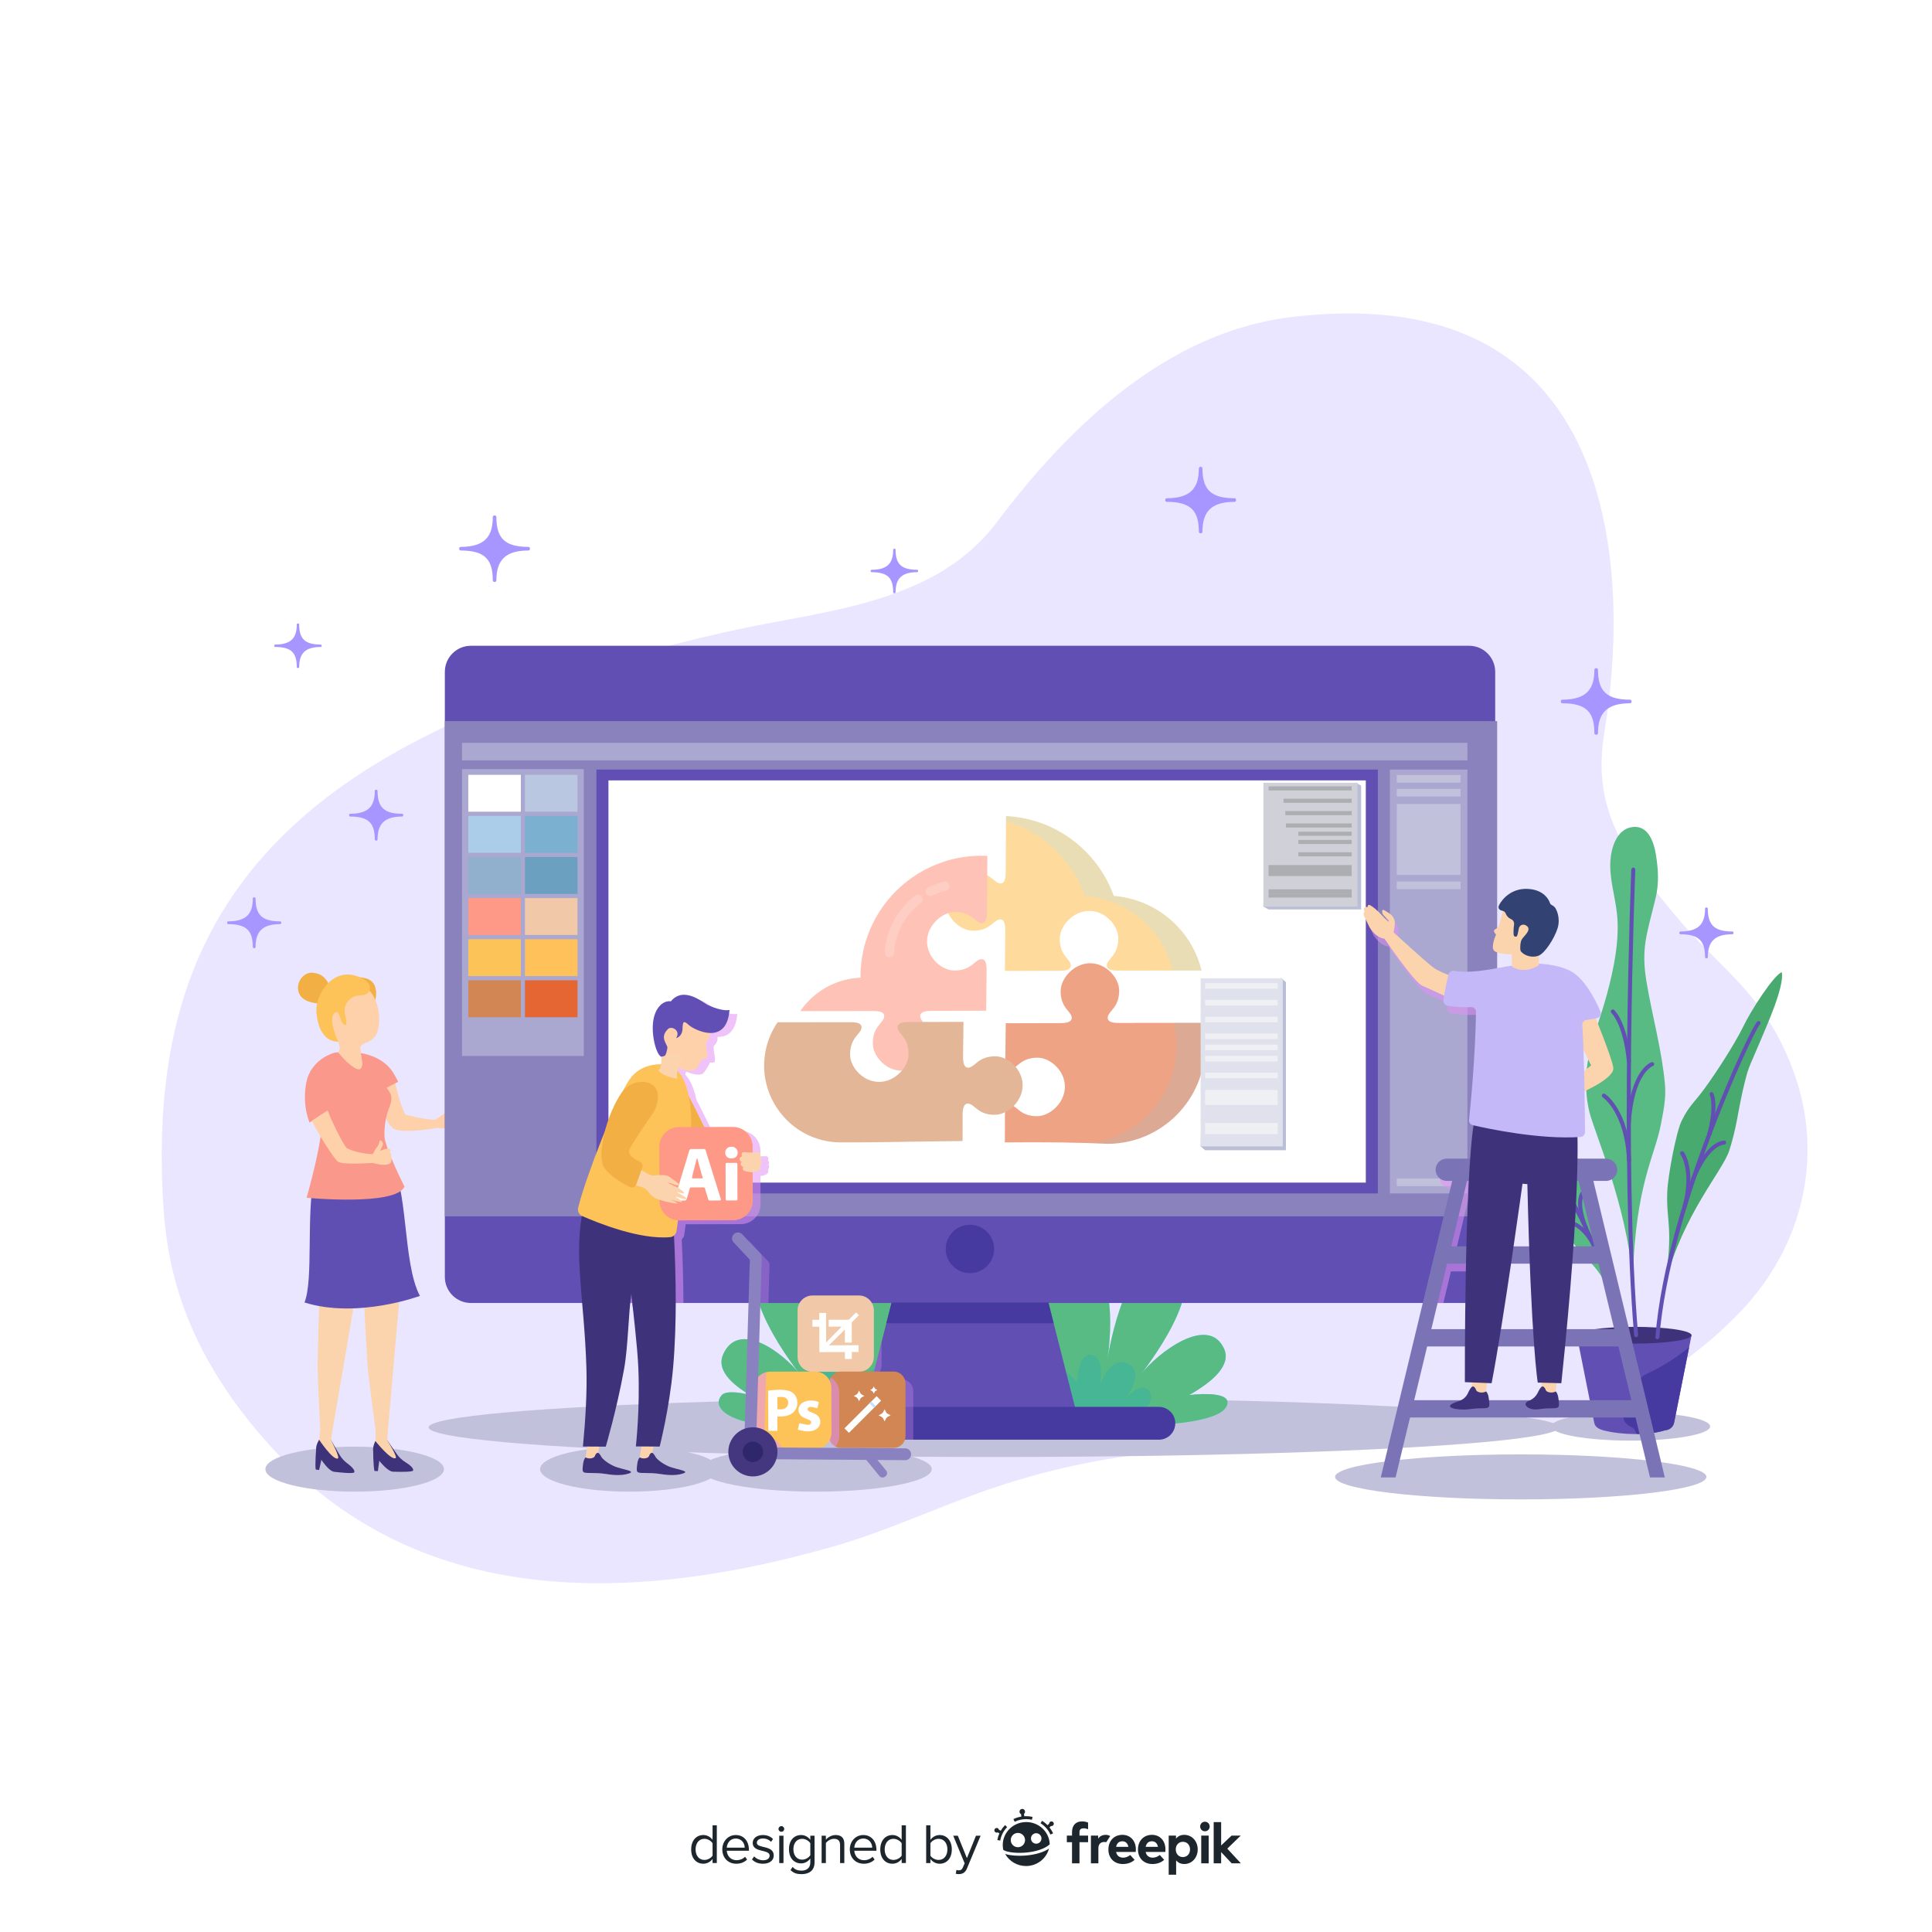 <?xml version="1.0" encoding="utf-8"?>
<!-- Generator: Adobe Illustrator 27.5.0, SVG Export Plug-In . SVG Version: 6.00 Build 0)  -->
<svg version="1.1" xmlns="http://www.w3.org/2000/svg" xmlns:xlink="http://www.w3.org/1999/xlink" x="0px" y="0px"
	 viewBox="0 0 500 500" style="enable-background:new 0 0 500 500;" xml:space="preserve">
<g id="BACKGROUND">
	<rect style="fill:#FFFFFF;" width="500" height="500"/>
</g>
<g id="OBJECT">
	<g>
		<g>
			<path style="fill:#EAE6FF;" d="M464.33,277.759c-7.37-20.546-18.975-26.799-30.013-39.978
				c-13.481-16.096-22.574-27.797-19.074-48.5c5.72-33.831,8.168-118.203-81.394-107.174c-32.101,3.953-57.469,28.553-75.923,53.109
				c-15.703,20.895-43.95,22.737-66.686,27.609c-27.935,5.985-56.392,15.027-82.238,28.274
				c-53.23,27.282-69.129,66.503-66.958,116.685c0.656,15.161,2.802,39.042,28.412,66.985
				c34.567,37.717,84.797,42.767,145.255,25.446c13.839-3.965,26.919-10.183,40.532-14.865c14.143-4.864,28.858-8.059,43.744-9.498
				c34.723-3.357,70.717,2.714,104.026-7.652c17.613-5.482,33.788-15.514,46.526-28.855
				C466.45,322.679,472.109,299.445,464.33,277.759z"/>
		</g>
		<g>
			<g>
				<g>
					<path style="fill:#C2C1DB;" d="M442.577,369.158c0,2.029-9.199,3.674-20.546,3.674c-11.347,0-20.546-1.645-20.546-3.674
						c0-2.029,9.199-3.674,20.546-3.674C433.378,365.484,442.577,367.129,442.577,369.158z"/>
				</g>
				<g>
					<g>
						<g>
							<g>
								<path style="fill:#614FB3;" d="M430.861,370.172c-4.372,1.324-11.138,1.231-15.885,0c-1.125-0.292-2.163-0.821-2.39-1.96
									l-4.516-22.656h29.698l-4.516,22.656C433.024,369.351,431.973,369.835,430.861,370.172z"/>
							</g>
						</g>
						<g>
							<path style="fill:#3E327A;" d="M437.767,345.555c0-1.198-6.627-2.169-14.803-2.169c-8.175,0-14.803,0.971-14.803,2.169
								c0,1.198,6.627,2.169,14.803,2.169C431.14,347.724,437.767,346.753,437.767,345.555z"/>
						</g>
						<g>
							<g>
								<path style="fill:#463AA0;" d="M437.148,348.659c-3.097,2.542-6.491,4.721-10.098,6.466
									c-1.022,0.495-2.109,0.993-2.773,1.914c-0.665,0.921-0.689,2.414,0.264,3.033c0.402,0.261,1.002,0.451,1.001,0.931
									c0,0.212-0.135,0.399-0.274,0.559c-1.004,1.147-2.524,1.695-3.694,2.673c-1.17,0.978-1.924,2.862-0.893,3.985
									c0.463,0.505,1.037,0.933,1.678,1.177c0.84,0.319,1.024,1.73,1.354,1.73c4.448,0.004,7.148-0.955,7.148-0.955
									c1.162,0,2.163-0.821,2.39-1.96L437.148,348.659z"/>
							</g>
						</g>
					</g>
					<g>
						<g>
							<path style="fill:#58BB84;" d="M428.435,232.587c0.952-3.92,0.749-7.525,0.094-11.506c-0.656-3.98-2.409-7.731-6.375-6.992
								c-3.796,0.707-5.162,5.324-5.38,8.654c-0.302,4.619,1.182,9.057,1.686,13.602c0.764,6.883-0.814,14.407-2.619,21.093
								c-1.447,5.363-3.254,9.7-4.661,15.964c-0.865,3.851-1.103,9.203,0.158,14.383c1.273,5.232,9.59,23.949,11.206,43.146
								c0.768-24.551,5.644-31.434,7.265-39.809c0.669-3.457,1.402-6.883,1.091-10.39c-0.794-8.942-3.273-17.641-4.763-26.494
								C424.649,245.384,426.186,241.855,428.435,232.587z"/>
						</g>
					</g>
					<g>
						<g>
							<path style="fill:#614FB3;" d="M423.43,346.076c0.015,0,0.03-0.001,0.045-0.002c0.286-0.024,0.499-0.277,0.474-0.563
								c-3.79-44.077-0.76-119.677-0.729-120.435c0.012-0.287-0.212-0.53-0.499-0.541c-0.279-0.012-0.53,0.212-0.542,0.499
								c-0.031,0.759-3.064,76.424,0.732,120.567C422.935,345.871,423.162,346.076,423.43,346.076z"/>
						</g>
						<g>
							<path style="fill:#614FB3;" d="M421.595,300.791c0.008,0,0.016,0,0.024,0c0.287-0.013,0.509-0.256,0.497-0.544
								c-0.582-12.96-6.5-16.981-6.752-17.146c-0.241-0.158-0.563-0.09-0.721,0.15c-0.157,0.24-0.09,0.562,0.149,0.72l0,0
								c0.058,0.038,5.728,3.945,6.284,16.322C421.088,300.573,421.319,300.791,421.595,300.791z"/>
						</g>
						<g>
							<path style="fill:#614FB3;" d="M421.517,291.398c0.273,0,0.503-0.213,0.519-0.49c0.778-13.156,5.66-15.002,5.71-15.019
								c0.269-0.094,0.416-0.388,0.325-0.658c-0.09-0.271-0.378-0.419-0.651-0.331c-0.228,0.073-5.597,1.964-6.424,15.947
								c-0.017,0.287,0.202,0.533,0.489,0.55C421.496,291.398,421.507,291.398,421.517,291.398z"/>
						</g>
						<g>
							<path style="fill:#614FB3;" d="M421.563,275.23c0.017,0,0.034,0,0.05-0.003c0.286-0.027,0.496-0.282,0.468-0.568
								c-0.98-10.202-4.214-13.163-4.35-13.283c-0.216-0.19-0.545-0.17-0.735,0.046c-0.19,0.215-0.17,0.542,0.044,0.733
								c0.044,0.04,3.074,2.91,4.005,12.604C421.072,275.029,421.298,275.23,421.563,275.23z"/>
						</g>
					</g>
					<g>
						<path style="fill:#48AA6F;" d="M455.845,268.778c1.143-2.83,6.066-13.533,5.264-17.186c-2.118,0.844-8.011,9.977-9.948,14.067
							c-2.354,4.755-6.942,11.815-10.089,16.14c-2.528,3.461-3.964,4.37-5.857,8.261c-1.397,2.76-3.57,14.224-3.725,18.346
							c-0.332,7.698,1.663,9.223-0.587,23.758c4.803-18.28,15.039-29.168,16.695-34.583c1.901-6.177,1.956-8.686,3.42-15.29
							C452.566,275.706,452.23,277.371,455.845,268.778z"/>
					</g>
					<g>
						<g>
							<path style="fill:#614FB3;" d="M428.888,346.595c-0.286-0.023-0.5-0.274-0.478-0.56c1.427-18.08,8.279-39.096,13.777-53.541
								c5.527-14.524,11.829-27.859,12.707-28.216c0.182-0.073,0.412-0.037,0.56,0.092c0.216,0.19,0.238,0.519,0.048,0.735
								c-0.037,0.043-0.08,0.077-0.126,0.105c-1.987,2.528-23.343,48.152-25.928,80.909c-0.022,0.273-0.25,0.479-0.519,0.479
								C428.916,346.596,428.903,346.596,428.888,346.595z M454.848,265.21c-0.027-0.016-0.053-0.035-0.078-0.056
								C454.795,265.176,454.822,265.194,454.848,265.21z M454.77,265.153C454.77,265.153,454.769,265.153,454.77,265.153
								C454.769,265.153,454.77,265.153,454.77,265.153z"/>
						</g>
						<g>
							<path style="fill:#614FB3;" d="M436.012,312.717c0.231,0,0.442-0.156,0.503-0.39c2.416-9.308-0.437-14.014-0.909-14.313
								c-0.242-0.154-0.564-0.082-0.718,0.162c-0.124,0.195-0.101,0.441,0.038,0.61c0.137,0.192,2.923,4.257,0.581,13.28
								c-0.072,0.278,0.095,0.562,0.373,0.635C435.925,312.712,435.969,312.717,436.012,312.717z"/>
						</g>
						<g>
							<path style="fill:#614FB3;" d="M438.104,305.855c0.207,0,0.403-0.125,0.484-0.329c3.518-8.875,7.212-9.284,7.621-9.301
								c0.244-0.01,0.463-0.19,0.506-0.431l-0.124-0.549l-0.421-0.06c-0.785,0.033-4.867,0.668-8.55,9.958
								c-0.106,0.267,0.025,0.57,0.292,0.676C437.975,305.844,438.04,305.855,438.104,305.855z"/>
						</g>
						<g>
							<path style="fill:#614FB3;" d="M442.365,294.059c0.231,0,0.442-0.154,0.503-0.388c1.96-7.427,0.771-10.803,0.29-10.996
								c-0.268-0.106-0.57,0.023-0.677,0.29c-0.06,0.15-0.045,0.311,0.027,0.443c0.074,0.17,1.208,2.968-0.647,9.997
								c-0.074,0.278,0.093,0.563,0.37,0.636C442.277,294.054,442.321,294.059,442.365,294.059z"/>
						</g>
					</g>
					<g>
						<g>
							<path style="fill:#58BB84;" d="M396.13,292.031c-1.481-1.72-8.138-7.696-11.101-7.406c0.346,1.672,5.402,7.558,7.409,9.993
								c2.532,2.787,5.295,8.041,6.372,11.531c0.884,2.8,0.689,3.991,1.868,6.569c0.899,1.765,5.545,7.813,7.266,10.023
								c3.215,4.017,6.748,5.474,10.151,15.495c-2.272-13.089-4.101-25.834-6.592-29.622c-2.726-4.119-4.296-5.289-7.953-8.81
								C399.775,296.403,400.897,297.135,396.13,292.031z"/>
						</g>
					</g>
					<g>
						<g>
							<path style="fill:#614FB3;" d="M420.014,346.596c0.034,0,0.069-0.004,0.104-0.01c0.282-0.057,0.464-0.332,0.407-0.614
								c-2.516-12.401-7.988-26.64-14.28-37.161c-4.759-8.37-10.02-14.381-12-16.644c-0.304-0.347-0.592-0.677-0.695-0.81
								c-0.095-0.246-0.367-0.384-0.624-0.313c-0.173,0.048-0.313,0.185-0.364,0.356c-0.095,0.316-0.076,0.337,0.9,1.452
								c1.961,2.241,7.172,8.194,11.884,16.483c6.242,10.436,11.665,24.551,14.159,36.844
								C419.554,346.426,419.772,346.596,420.014,346.596z"/>
						</g>
						<g>
							<path style="fill:#614FB3;" d="M412.57,323.002c0.076,0,0.153-0.017,0.226-0.052c0.259-0.125,0.367-0.437,0.242-0.696
								c-2.918-6.032-6.939-6.615-7.716-6.671h-0.406l-0.168,0.536c0.01,0.266,0.234,0.484,0.5,0.503
								c0.414,0.029,4.128,0.454,6.853,6.086C412.191,322.893,412.377,323.002,412.57,323.002z"/>
						</g>
						<g>
							<path style="fill:#614FB3;" d="M410.463,318.362c0.066,0,0.134-0.013,0.199-0.04c0.266-0.109,0.392-0.414,0.282-0.68
								c-2.572-6.227-1.044-8.541-0.925-8.705c0.153-0.146,0.208-0.377,0.12-0.583c-0.114-0.264-0.422-0.384-0.684-0.273
								c-0.03,0.013-2.666,2.226,0.527,9.958C410.065,318.241,410.259,318.362,410.463,318.362z"/>
						</g>
						<g>
							<path style="fill:#614FB3;" d="M406.363,310.601c0.109,0,0.22-0.035,0.314-0.106c0.229-0.174,0.274-0.5,0.1-0.73
								c-3.023-3.985-5.496-4.589-6.181-4.679l-0.415,0.117l-0.193,0.496c0.044,0.219,0.251,0.39,0.472,0.42
								c0.416,0.054,2.637,0.518,5.488,4.276C406.051,310.53,406.206,310.601,406.363,310.601z"/>
						</g>
					</g>
				</g>
			</g>
			<g>
				<ellipse style="fill:#C2C1DB;" cx="257.191" cy="369.402" rx="146.276" ry="7.67"/>
				<ellipse style="fill:#C2C1DB;" cx="91.79" cy="380.216" rx="23.107" ry="5.825"/>
				<ellipse style="fill:#C2C1DB;" cx="162.881" cy="380.216" rx="23.107" ry="5.825"/>
				<ellipse style="fill:#C2C1DB;" cx="211.192" cy="380.216" rx="29.954" ry="5.825"/>
				<ellipse style="fill:#C2C1DB;" cx="393.571" cy="382.219" rx="48.051" ry="5.825"/>
				<g>
					<g>
						<g>
							<path style="fill:#3E327A;" d="M97.152,372.928c0,0-0.704,1.308-0.581,2.412c0.132,1.186,3.454,5.48,5.125,5.533
								c1.74,0.056,5.046,0.109,5.207-0.3c0.236-0.6-0.957-1.526-1.987-2.166c-0.86-0.534-1.611-1.224-2.189-2.055
								c-1.108-1.594-2.488-3.576-2.488-3.576L97.152,372.928z"/>
							<path style="fill:#3E327A;" d="M96.571,375.177c0,0,0.017,4.298,0.341,5.507l0.886,0.041c0,0,0.616-4.415,0.673-5.03
								C98.527,375.079,96.571,375.177,96.571,375.177z"/>
						</g>
						<path style="fill:#FBD4AD;" d="M103.966,328.676c0.319-4.479-0.163-23.699-1.582-25.572c-0.73-0.964-9.813,0.02-9.813,0.105
							c0.01,3.963,2.318,47.479,2.573,50.503c0.255,3.025,2.067,16.487,2.067,16.488l-0.06,2.728c0,0,3.998,5.056,5.244,4.43
							c0.568-0.285-2.158-4.581-2.158-4.581l0.16-2.717C100.399,370.061,103.648,333.154,103.966,328.676z"/>
						<g>
							<path style="fill:#3E327A;" d="M82.59,372.606c0,0-0.81,1.246-0.779,2.356c0.033,1.194,2.988,5.747,4.649,5.939
								c1.729,0.2,5.02,0.526,5.214,0.132c0.285-0.578-0.828-1.6-1.801-2.323c-0.813-0.604-1.504-1.353-2.011-2.23
								c-0.973-1.679-2.183-3.769-2.183-3.769L82.59,372.606z"/>
							<path style="fill:#3E327A;" d="M81.825,374.799c0,0-0.338,4.285-0.116,5.516l0.879,0.114c0,0,0.98-4.35,1.087-4.958
								C83.782,374.864,81.825,374.799,81.825,374.799z"/>
						</g>
						<path style="fill:#FBD4AD;" d="M93.043,329.069c0.688-4.437,1.798-23.631,0.539-25.615c-0.647-1.021-9.781-0.792-9.788-0.707
							c-0.319,3.951-1.618,47.508-1.614,50.543c0.004,3.035,0.696,16.601,0.696,16.602l-0.286,2.714c0,0,3.567,5.369,4.86,4.849
							c0.59-0.237-1.771-4.744-1.771-4.744l0.385-2.694C86.064,370.018,92.355,333.507,93.043,329.069z"/>
					</g>
					<path style="fill:#FFD1AB;" d="M102.15,279.851c0,0,2.006,8.396,2.945,8.652c2.049,0.559,6.465,1.456,7.659,1.225
						c0,0,3.525-2.463,4.279-2.766c0.755-0.303,2.865-0.423,3.541-0.005c0.675,0.418,0.168,0.606,0.168,0.606
						s1.079,0.446,1.013,0.627c-0.066,0.181-1.213,0.081-1.502,0.044c-0.29-0.036-1.187,0.004-1.187,0.004s2.06,0.43,2.107,0.604
						c0.048,0.173-0.311,0.378-0.672,0.338c-0.36-0.039-1.494-0.27-2.089,0.08c0.105-0.017,0.215-0.035,0.332-0.051
						c0.611-0.084,1.252,0.111,1.082,0.287c-0.248,0.257-0.933,0.297-1.496,0.54c-0.335,0.144-0.979,0.597-1.298,0.88
						c-0.135,0.149-0.933,0.795-1.367,0.951c-0.621,0.223-1.319,0.269-2.147,0.056c-0.101-0.026-0.201-0.043-0.3-0.056
						c0.004,0.007,0.005,0.014,0.008,0.022c-0.023,0.027-8.721,1.548-11.227,0.298c-2.329-1.162-5.287-10.253-5.287-10.253
						L102.15,279.851z"/>
					<path style="fill:#5F4FB2;" d="M100.823,300.947c4.907,4.988,3.241,25.828,7.851,34.429c0,0-16.126,6.008-29.869,1.703
						c2.373-6.028,0.36-22.424,2.554-33.025C82.797,297.106,97.219,289.862,100.823,300.947z"/>
					<path style="fill:#FA988B;" d="M104.671,307.083c-2.136,5.12-25.322,2.901-25.322,2.901s4.77-16.549,3.91-21.598
						c-1.39,1.059-3.141,2.142-3.141,2.142s-2.049-4.538-0.81-10.526c1.238-5.985,7.156-7.543,7.156-7.543s9.566-1.763,14.542,4.111
						c1.008,1.19,2.04,3.413,2.04,3.413s0,0-0.49,0.245h-0.007c-0.999,0.498-2.507,1.253-2.507,1.278
						c0.671,0.838,1.152,1.657,1.231,2.349c0.111,0.931-0.208,2.014-0.67,3.137c-0.917,2.211-1.204,5.475-1.086,7.222
						C99.717,297.232,104.671,307.083,104.671,307.083z"/>
					<path style="fill:#FFD0BD;" d="M93.2,270.63c5.065-3.568,2.291-13.41,2.291-13.41l-5.492,0.596l-2.623,0.117l-0.656,4.02
						c0,0-2.107-1.411-2.278,0.272c-0.121,1.183,0.971,2.756,0.971,2.756s0.578,3.336,2.877,5.259
						c-0.084,0.448-0.469,1.707-0.707,2.139c0,0,2.659,3.365,4.74,4.208c2.082,0.843,1.211-2.855,1.211-2.855
						S93.237,271.957,93.2,270.63z"/>
					<path style="fill:#FFD1AB;" d="M93.2,270.63c5.065-3.568,2.291-13.41,2.291-13.41l-5.492,0.596l-2.623,0.117l-0.656,4.02
						c0,0-2.107-1.411-2.278,0.272c-0.121,1.183,0.971,2.756,0.971,2.756s0.578,3.336,2.877,5.259
						c-0.084,0.448-0.469,1.707-0.707,2.139c0,0,2.659,3.365,4.74,4.208c2.082,0.843,1.211-2.855,1.211-2.855
						S93.237,271.957,93.2,270.63z"/>
					<path style="opacity:0.6;fill:#FA988B;" d="M84.797,287.369c0,0,1.62-0.963,2.9-1.744l-1.507-5.38l2.316,5.608l-4.527,2.501
						L84.797,287.369z"/>
					<path style="fill:#FFD1AB;" d="M87.349,300.567c0.952,0.934,7.773,0.461,8.934,0.409c0.11-0.005,0.218,0.009,0.324,0.035
						c0.574,0.151,2.589,0.704,3.847,0.31c1.037-0.324,0.786-1.052,0.786-1.052c0.406-0.651-0.168-1.045-0.168-1.045
						c0.566-0.484-0.247-0.989-0.247-0.989c0.578-0.476-0.038-1.017-0.302-1.009c-0.676,0.02-2.227,0.63-2.227,0.63
						c0.144-0.198,0.833-1.348,0.819-1.893c-0.014-0.539-0.858-1.146-0.924-0.609c-0.185,1.539-1.053,1.604-1.442,2.888
						c-0.071,0.23-0.288,0.46-0.53,0.453c-1.219-0.044-4.557-0.465-6.568-1.62c-1.304-1.743-4.053-7.45-4.856-9.707l-4.084,2.698
						C81.706,292.27,85.866,299.111,87.349,300.567z"/>
					<path style="opacity:0.6;fill:#FA988B;" d="M100.04,281.506c0,0-1.976-3.679-3.214-4.575c0,0,3.351,2.473,3.777,4.275
						L100.04,281.506z"/>
					<path style="fill:#FFD0BD;" d="M95.625,263.869c0,0,0.673,1.376,1.095,1.828c0.421,0.452-1.313,1.02-1.313,1.02L95.625,263.869
						z"/>
					<g>
						<path style="fill:#78E2FF;" d="M235.743,368.345l-4.172-14.141c0,0,6.342-26.885-7.009-28.094
							c-12.681-1.148-9.281,23.068-8.882,25.657c-0.435-2.711-5.036-29.585-16.068-25.494c-12.347,4.579,7.485,29.489,7.485,29.489
							c-4.449-5.755-15.911-14.271-19.946-5.259c-1.759,3.929,2.012,7.587,6.824,10.463c-3.079-0.726-6.243-1.076-7.264,0.172
							c-2.843,3.477,2.973,7.528,14.154,7.75c4.052,0.081,6.103-0.757,7.08-1.856c0.136,0.043,0.221,0.069,0.221,0.069
							L235.743,368.345z"/>
						<path style="fill:#58BB84;" d="M235.743,368.345l-4.172-14.141c0,0,6.342-26.885-7.009-28.094
							c-12.681-1.148-9.281,23.068-8.882,25.657c-0.435-2.711-5.036-29.585-16.068-25.494c-12.347,4.579,7.485,29.489,7.485,29.489
							c-4.449-5.755-15.911-14.271-19.946-5.259c-1.759,3.929,2.012,7.587,6.824,10.463c-3.079-0.726-6.243-1.076-7.264,0.172
							c-2.843,3.477,2.973,7.528,14.154,7.75c4.052,0.081,6.103-0.757,7.08-1.856c0.136,0.043,0.221,0.069,0.221,0.069
							L235.743,368.345z"/>
						<path style="opacity:0.2;fill:#00A4D6;" d="M215.217,369.099c0,0-13.888-5.371-10.539-10.001
							c2.112-2.92,6.192,2.041,6.192,2.041s-5.368-7.025-0.724-9.166c4.822-2.223,7.408,5.874,7.408,5.874s-1.794-7.096,1.877-8.097
							c3.671-1.001,3.95,7.096,3.95,7.096s4.741-6.383,7.565-1.293c2.562,4.618-5.215,13.825-5.215,13.825"/>
						<path style="fill:#78E2FF;" d="M317.682,363.111c0.239-2.553-5.494-2.558-9.894-2.094c5.847-3.322,10.947-7.625,9.018-11.932
							c-4.035-9.012-17.166,0.922-21.614,6.678c0,0,19.833-24.91,7.485-29.489c-11.032-4.091-15.634,22.783-16.068,25.494
							c0.399-2.589,3.799-26.806-8.882-25.657c-13.35,1.209-11.181,42.235-11.181,42.235S316.848,372.028,317.682,363.111z"/>
						<path style="fill:#58BB84;" d="M317.682,363.111c0.239-2.553-5.494-2.558-9.894-2.094c5.847-3.322,10.947-7.625,9.018-11.932
							c-4.035-9.012-17.166,0.922-21.614,6.678c0,0,19.833-24.91,7.485-29.489c-11.032-4.091-15.634,22.783-16.068,25.494
							c0.399-2.589,3.799-26.806-8.882-25.657c-13.35,1.209-11.181,42.235-11.181,42.235S316.848,372.028,317.682,363.111z"/>
						<path style="opacity:0.2;fill:#00A4D6;" d="M286.863,370.038c0,0,13.888-5.371,10.539-10.001
							c-2.112-2.92-6.192,2.041-6.192,2.041s5.368-7.025,0.724-9.166c-4.822-2.223-7.408,5.874-7.408,5.874s1.794-7.096-1.877-8.097
							c-3.671-1.001-3.95,7.096-3.95,7.096s-4.741-6.383-7.565-1.293c-2.562,4.618,5.215,13.825,5.215,13.825"/>
					</g>
					<g>
						<g>
							<path style="fill:#614FB3;" d="M386.956,173.874v156.592c0,3.725-3.024,6.749-6.749,6.749H121.874
								c-3.735,0-6.749-3.024-6.749-6.749V173.874c0-3.725,3.014-6.749,6.749-6.749h258.333
								C383.932,167.125,386.956,170.149,386.956,173.874z"/>
							<polygon style="fill:#614FB3;" points="278.692,366.067 223.381,366.067 229.388,342.447 230.75,337.09 233.394,326.717 
								268.679,326.717 271.322,337.09 272.684,342.447 							"/>
							<polygon style="fill:#463AA0;" points="272.684,342.447 229.388,342.447 230.75,337.09 271.322,337.09 							"/>
							<path style="fill:#463AA0;" d="M299.917,372.593h-97.765c-2.346,0-4.248-1.902-4.248-4.248l0,0
								c0-2.346,1.902-4.248,4.248-4.248h97.765c2.346,0,4.248,1.902,4.248,4.248l0,0
								C304.164,370.691,302.263,372.593,299.917,372.593z"/>
							<rect x="115.126" y="186.626" style="fill:#8A82BD;" width="272.337" height="128.165"/>
							<path style="fill:#463AA0;" d="M251.022,329.495L251.022,329.495c-3.447,0-6.267-2.82-6.267-6.267l0,0
								c0-3.447,2.82-6.267,6.267-6.267l0,0c3.447,0,6.267,2.82,6.267,6.267l0,0C257.289,326.675,254.469,329.495,251.022,329.495z"
								/>
						</g>
						<g>
							<rect x="154.343" y="199.16" style="fill:#614FB3;" width="202.248" height="109.7"/>
							<rect x="157.465" y="201.964" style="fill:#FFFFFF;" width="196.004" height="104.092"/>
							<g style="opacity:0.6;">
								<g>
									<path style="fill:#E56533;" d="M311.887,270.675c0,7.016-2.83,13.331-7.402,17.903c-0.171,0.171-0.342,0.336-0.516,0.504
										c-0.101,0.095-0.206,0.193-0.311,0.285c-0.288,0.266-0.58,0.523-0.881,0.77c-0.089,0.076-0.177,0.149-0.266,0.222
										c-0.057,0.048-0.117,0.092-0.174,0.139c-0.092,0.073-0.187,0.146-0.279,0.219c-0.383,0.298-0.776,0.583-1.176,0.862
										c-0.105,0.07-0.206,0.139-0.311,0.206c-0.162,0.111-0.326,0.215-0.491,0.32c-0.13,0.082-0.257,0.162-0.387,0.241
										c-0.174,0.108-0.352,0.209-0.529,0.311c-0.177,0.105-0.355,0.203-0.535,0.301c-0.158,0.086-0.314,0.171-0.472,0.25
										c-0.022,0.013-0.044,0.025-0.07,0.035c-0.181,0.095-0.364,0.187-0.551,0.276c-0.184,0.089-0.371,0.174-0.558,0.26
										c-0.187,0.086-0.374,0.168-0.564,0.247c-0.168,0.073-0.339,0.143-0.51,0.209c-0.212,0.086-0.425,0.168-0.64,0.244
										c-0.181,0.067-0.361,0.13-0.545,0.193c-0.013,0.003-0.029,0.01-0.041,0.013c-0.196,0.067-0.393,0.133-0.593,0.193
										c-0.196,0.06-0.396,0.12-0.599,0.177c-0.364,0.105-0.732,0.2-1.106,0.288c-0.124,0.029-0.244,0.057-0.368,0.082
										c-0.022,0.006-0.048,0.01-0.07,0.013c-0.127,0.032-0.257,0.057-0.383,0.082c-0.016,0.003-0.032,0.006-0.048,0.01
										c-0.187,0.038-0.374,0.073-0.561,0.105c-0.444,0.076-0.887,0.143-1.337,0.196c-0.136,0.016-0.276,0.032-0.415,0.048
										c-0.054,0.006-0.111,0.01-0.165,0.016c-0.143,0.013-0.282,0.025-0.425,0.038c-0.171,0.013-0.339,0.025-0.51,0.035
										c-0.143,0.01-0.285,0.016-0.431,0.022c-0.155,0.006-0.314,0.013-0.469,0.016c-0.219,0.006-0.437,0.01-0.656,0.01
										c-0.368-0.016-0.738-0.035-1.109-0.051c-0.089-0.003-0.174-0.01-0.26-0.013c-0.196-0.006-0.396-0.016-0.593-0.022
										c-0.83-0.032-1.667-0.063-2.506-0.092c-0.003,0-0.003,0-0.006,0c-0.215-0.006-0.428-0.013-0.643-0.019
										c-0.193-0.009-0.39-0.013-0.583-0.019c-1.92-0.057-3.863-0.098-5.821-0.127c-0.193-0.003-0.387-0.006-0.583-0.01
										c-4.728-0.06-9.544-0.051-14.383-0.003l0.013-6.901c0.019-2.205,0.643-3.001,1.695-2.747
										c1.524,0.364,2.399,2.871,6.616,2.858c3.311-0.006,7.183-3.409,7.215-7.589c0.032-4.183-3.787-7.564-7.101-7.554
										c-4.218,0.013-5.133,2.525-6.664,2.896c-1.052,0.26-1.664-0.536-1.648-2.735l0.108-9.072
										c4.759-0.013,9.522-0.025,14.281-0.038c2.199-0.003,2.998-0.634,2.754-1.679c-0.355-1.53-2.861-2.415-2.833-6.632
										c0.006-0.672,0.152-1.366,0.415-2.044c0.082-0.212,0.174-0.421,0.279-0.627c1.02-2.053,3.089-3.866,5.571-4.366
										c0.177-0.038,0.355-0.067,0.536-0.086c0.079-0.016,0.158-0.022,0.241-0.029c0.035-0.006,0.07-0.01,0.105-0.006l0.003-0.003
										c0.067-0.006,0.13-0.009,0.196-0.013c0.095-0.003,0.187-0.006,0.282-0.006c0.757-0.003,1.489,0.12,2.18,0.349
										c3.112,1.011,5.365,4.075,5.342,6.794c-0.035,4.211-2.551,5.114-2.931,6.642c-0.26,1.052,0.526,1.673,2.728,1.66
										c2.621-0.003,8.628-0.013,14.297-0.019c1.043,0,2.072-0.003,3.064-0.003c0.83-0.003,1.632-0.003,2.399-0.003
										c0.694,0,1.356,0,1.977-0.003h0.003c0.057,0.238,0.111,0.478,0.162,0.722c0.051,0.244,0.098,0.485,0.143,0.732
										c0.089,0.488,0.165,0.982,0.222,1.48C311.827,268.635,311.887,269.649,311.887,270.675z"/>
									<g style="opacity:0.2;">
										<path style="fill:#419DB1;" d="M311.179,264.703c-2.135,0.002-4.749,0.006-7.44,0.009
											c0.464,1.914,0.705,3.909,0.705,5.963c0,7.014-2.828,13.329-7.401,17.902c-3.95,3.95-9.155,6.585-14.974,7.261
											c1.505,0.05,3.001,0.106,4.476,0.178c7.01,0,13.329-2.828,17.939-7.438c4.573-4.573,7.401-10.888,7.401-17.902
											C311.886,268.618,311.644,266.62,311.179,264.703z"/>
									</g>
								</g>
								<g>
									<path style="fill:#FFC25B;" d="M310.953,251.165l-21.742,0.026c-2.203,0.007-2.988-0.61-2.728-1.663
										c0.38-1.526,2.895-2.43,2.928-6.642c0.026-3.319-3.338-7.152-7.52-7.141c-4.179,0.011-7.598,3.862-7.624,7.182
										c-0.03,4.216,2.474,5.102,2.828,6.631c0.246,1.046-0.551,1.674-2.754,1.678l-14.278,0.037
										c0.033-4.759,0.071-5.797,0.104-10.557c0.019-2.203-0.599-2.992-1.648-2.739c-1.533,0.372-2.448,2.888-6.661,2.899
										c-3.319,0.011-7.133-3.371-7.104-7.55c0.03-4.182,3.9-7.584,7.219-7.595c4.212-0.011,5.09,2.501,6.616,2.862
										c1.046,0.253,1.674-0.543,1.693-2.746c0.026-3.639,0.052-10.996,0.078-14.635c6.274,0.301,12.075,2.448,16.845,5.931
										c5.001,3.643,8.912,8.797,11.044,14.724c6.396,0.502,12.131,3.371,16.317,7.71
										C307.653,242.748,309.889,246.726,310.953,251.165z"/>
									<g style="opacity:0.3;">
										<path style="fill:#80D4DD;" d="M304.568,239.577c-4.186-4.339-9.92-7.208-16.317-7.71
											c-2.132-5.928-6.043-11.081-11.044-14.724c-4.77-3.483-10.572-5.63-16.845-5.931c-0.003,0.384-0.005,0.812-0.008,1.27
											c3.419,1.02,6.596,2.606,9.411,4.661c5.001,3.643,8.912,8.797,11.044,14.724c6.397,0.502,12.131,3.371,16.317,7.71
											c3.085,3.17,5.321,7.148,6.385,11.587l-14.742,0.018c0.141,0.006,0.287,0.009,0.442,0.008l21.742-0.026
											C309.889,246.726,307.653,242.748,304.568,239.577z"/>
									</g>
								</g>
								<g>
									<path style="fill:#FE9987;" d="M239.919,243.621c-0.029,4.18,3.783,7.561,7.104,7.551c4.211-0.013,5.127-2.525,6.661-2.899
										c1.049-0.253,1.667,0.536,1.648,2.738l-0.105,10.558c-4.763,0.016-9.522,0.029-14.284,0.041
										c-2.199,0.006-2.994,0.634-2.754,1.683c0.358,1.524,2.861,2.415,2.833,6.626c-0.029,3.321-3.448,7.171-7.63,7.187
										c-4.183,0.006-7.542-3.821-7.516-7.142c0.035-4.214,2.551-5.121,2.928-6.645c0.263-1.052-0.523-1.67-2.725-1.664
										c-2.96,0.006-11.661,0.016-18.968,0.025c0.7-1.023,1.496-1.98,2.37-2.855c3.41-3.41,8.061-5.58,13.251-5.811l-0.038-0.273
										c0-8.638,3.527-16.468,9.183-22.124c3.435-3.435,7.668-6.071,12.399-7.608c0.013-0.006,0.025-0.013,0.038-0.013
										c0.333-0.111,0.669-0.215,1.008-0.311c0.054-0.016,0.105-0.032,0.158-0.048c2.709-0.76,5.567-1.169,8.524-1.169
										c0.51,0,1.02,0.013,1.521,0.038l-0.076,14.636c-0.019,2.202-0.65,2.998-1.695,2.744c-1.524-0.358-2.402-2.871-6.616-2.861
										C243.82,236.038,239.948,239.438,239.919,243.621z"/>
									<path style="opacity:0.2;fill:#FFFFFF;" d="M236.864,231.738c0.515-0.387,1.257-0.29,1.644,0.225
										c0.42,0.516,0.323,1.257-0.193,1.676c-2.031,1.547-3.706,3.513-4.899,5.738c-1.16,2.192-1.902,4.641-2.063,7.252
										c-0.032,0.677-0.612,1.16-1.257,1.128c-0.644-0.065-1.161-0.613-1.128-1.258c0.194-2.965,1.032-5.737,2.353-8.219
										C232.674,235.735,234.576,233.479,236.864,231.738L236.864,231.738z M244.277,228.16c0.613-0.161,1.257,0.226,1.418,0.871
										c0.161,0.645-0.225,1.289-0.871,1.45c-0.612,0.129-1.225,0.322-1.805,0.548c-0.612,0.225-1.225,0.484-1.773,0.773
										c-0.58,0.29-1.289,0.032-1.579-0.548c-0.29-0.58-0.064-1.289,0.516-1.579c0.676-0.323,1.322-0.612,1.998-0.871
										C242.86,228.547,243.536,228.353,244.277,228.16L244.277,228.16z"/>
								</g>
								<path style="fill:#D18654;" d="M264.656,280.924c-0.029,4.179-3.899,7.583-7.215,7.59c-4.216,0.011-5.09-2.496-6.617-2.86
									c-1.049-0.251-1.676,0.543-1.694,2.744c-0.004,0.568-0.007,6.34-0.015,6.905c-5.684,0.051-11.394,0.149-17.012,0.23
									c-0.496,0.007-0.987,0.015-1.476,0.022c-0.35,0.004-0.7,0.007-1.046,0.015c-0.452,0.004-0.904,0.011-1.355,0.018
									c-3.585,0.044-7.127,0.073-10.589,0.073c-3.385,0-6.588-0.845-9.383-2.347c-0.036-0.018-0.069-0.036-0.106-0.055
									c-0.474-0.259-0.936-0.536-1.388-0.831c-0.004-0.004-0.011-0.007-0.015-0.007c-0.302-0.204-0.601-0.408-0.889-0.627
									c-0.036-0.026-0.077-0.051-0.113-0.08c-0.477-0.357-0.933-0.736-1.374-1.133c-0.138-0.124-0.273-0.251-0.408-0.383
									c-0.12-0.113-0.24-0.23-0.357-0.35c-2.536-2.536-4.402-5.75-5.283-9.346c-0.113-0.452-0.208-0.915-0.288-1.377
									c-0.04-0.23-0.073-0.459-0.106-0.689c-0.015-0.113-0.029-0.23-0.044-0.343c-0.011-0.124-0.025-0.251-0.036-0.375
									c-0.033-0.342-0.058-0.689-0.069-1.038c-0.011-0.142-0.015-0.284-0.018-0.43c-0.004-0.157-0.007-0.313-0.007-0.47
									c0-0.383,0.011-0.762,0.036-1.137c0.025-0.488,0.069-0.973,0.135-1.454c0.415-3.155,1.585-6.096,3.312-8.621l18.965-0.026
									c2.204-0.007,2.988,0.612,2.729,1.665c-0.379,1.527-2.897,2.43-2.93,6.646c-0.026,3.155,3.01,6.774,6.905,7.109
									c0.2,0.022,0.404,0.029,0.612,0.029c1.425-0.004,2.758-0.452,3.899-1.177c0.342-0.215,0.67-0.455,0.977-0.721
									c1.669-1.421,2.736-3.436,2.751-5.287c0.004-0.324-0.011-0.63-0.04-0.918c-0.302-3.436-2.463-4.303-2.791-5.706
									c-0.24-1.049,0.554-1.676,2.755-1.683l14.287-0.04c-0.044,4.762-0.077,4.311-0.113,9.073
									c-0.015,2.201,0.598,2.995,1.651,2.736c1.53-0.372,2.445-2.886,6.661-2.897C260.871,273.36,264.689,276.741,264.656,280.924
									z"/>
							</g>
							<rect x="119.57" y="199.052" style="fill:#AAA7D1;" width="31.514" height="74.239"/>
							<g>
								<rect x="121.196" y="200.517" style="fill:#FFFFFF;" width="13.601" height="9.551"/>
								<rect x="135.857" y="200.517" style="opacity:0.75;fill:#BDD2E5;" width="13.6" height="9.551"/>
								<rect x="121.196" y="211.153" style="opacity:0.7;fill:#ABDDF4;" width="13.601" height="9.551"/>
								<rect x="135.857" y="211.153" style="opacity:0.75;fill:#6BB2D1;" width="13.6" height="9.551"/>
								<rect x="121.196" y="221.79" style="opacity:0.75;fill:#87B2CC;" width="13.601" height="9.551"/>
								<rect x="135.857" y="221.79" style="opacity:0.75;fill:#569EBA;" width="13.6" height="9.551"/>
								<rect x="121.196" y="232.426" style="fill:#FE9987;" width="13.601" height="9.551"/>
								<rect x="135.857" y="232.426" style="fill:#F1C8A8;" width="13.6" height="9.551"/>
								<rect x="121.196" y="243.063" style="fill:#FCC358;" width="13.601" height="9.551"/>
								<rect x="135.857" y="243.063" style="fill:#FFC25B;" width="13.6" height="9.551"/>
								<rect x="121.196" y="253.699" style="fill:#D18654;" width="13.601" height="9.551"/>
								<rect x="135.857" y="253.699" style="fill:#E56533;" width="13.6" height="9.551"/>
							</g>
							<rect x="119.57" y="192.234" style="fill:#AAA7D1;" width="260.199" height="4.553"/>
							<g>
								<rect x="359.696" y="199.16" style="fill:#AAA7D1;" width="20.073" height="109.7"/>
								<g>
									<rect x="361.488" y="200.575" style="fill:#C2C1DB;" width="16.49" height="1.979"/>
									<rect x="361.488" y="204.157" style="fill:#C2C1DB;" width="16.49" height="1.979"/>
									<rect x="361.488" y="228.144" style="fill:#C2C1DB;" width="16.49" height="1.979"/>
									<rect x="361.488" y="304.988" style="fill:#C2C1DB;" width="16.49" height="1.979"/>
									<rect x="361.488" y="208.064" style="fill:#C2C1DB;" width="16.49" height="18.368"/>
								</g>
							</g>
							<g>
								<g>
									<polygon style="fill:#BABFD6;" points="311.879,297.676 332.802,297.676 332.802,254.169 331.648,253.18 311.553,254.169 
										310.724,296.687 									"/>
									<rect x="310.724" y="253.18" style="fill:#DFE1ED;" width="21.25" height="43.507"/>
									<g>
										<rect x="311.887" y="254.434" style="fill:#EFF0F4;" width="18.782" height="1.447"/>
										<rect x="311.887" y="258.776" style="fill:#EFF0F4;" width="18.782" height="1.447"/>
										<rect x="311.887" y="263.118" style="fill:#EFF0F4;" width="18.782" height="1.447"/>
										<rect x="311.887" y="267.461" style="fill:#EFF0F4;" width="18.782" height="1.447"/>
										<rect x="311.887" y="270.355" style="fill:#EFF0F4;" width="18.782" height="1.447"/>
										<rect x="311.887" y="273.25" style="fill:#EFF0F4;" width="18.782" height="1.447"/>
										<rect x="311.887" y="277.593" style="fill:#EFF0F4;" width="18.782" height="1.447"/>
										<rect x="311.887" y="282.094" style="fill:#EFF0F4;" width="18.782" height="3.859"/>
										<rect x="311.887" y="290.619" style="fill:#EFF0F4;" width="18.782" height="1.447"/>
										<rect x="311.887" y="292.067" style="fill:#EFF0F4;" width="18.782" height="1.447"/>
									</g>
								</g>
							</g>
							<g>
								<g>
									<polygon style="fill:#BABFD6;" points="328.287,235.354 352.259,235.354 352.259,203.309 350.936,202.581 327.914,203.309 
										326.964,234.625 									"/>
									<rect x="326.964" y="202.581" style="fill:#D0D1D8;" width="24.345" height="32.044"/>
									<g>
										<rect x="328.297" y="203.504" style="fill:#ADAEB2;" width="21.519" height="1.066"/>
										<rect x="332.168" y="206.702" style="fill:#ADAEB2;" width="17.648" height="1.066"/>
										<rect x="332.633" y="209.901" style="fill:#ADAEB2;" width="17.182" height="1.066"/>
										<rect x="332.802" y="213.099" style="fill:#ADAEB2;" width="17.013" height="1.066"/>
										<rect x="336.018" y="215.231" style="fill:#ADAEB2;" width="13.798" height="1.066"/>
										<rect x="336.018" y="217.363" style="fill:#ADAEB2;" width="13.798" height="1.066"/>
										<rect x="336.018" y="220.561" style="fill:#ADAEB2;" width="13.798" height="1.066"/>
										<rect x="328.297" y="223.876" style="fill:#ADAEB2;" width="21.519" height="2.842"/>
										<rect x="328.297" y="230.156" style="fill:#ADAEB2;" width="21.519" height="1.066"/>
										<rect x="328.297" y="231.222" style="fill:#ADAEB2;" width="21.519" height="1.066"/>
									</g>
								</g>
							</g>
						</g>
					</g>
					<path style="opacity:0.55;fill:#E192F4;" d="M373.539,337.214l1.97-8.176h4.887c-0.058,2.793-0.105,5.537-0.142,8.173
						c3.703-0.026,6.702-3.037,6.702-6.746v-77.64c-3.329,0.553-6.535,0.924-9.656,0.427c-0.634-0.101-1.237,0.314-1.401,0.935
						c-0.012,0.044-0.026,0.1-0.038,0.146c-1.443-0.574-2.904-1.225-3.697-1.779c-1.924-1.343-10.509-9.265-10.509-9.265
						s0.551-2.49,0.226-3.221c-0.143-0.309-0.362-0.935-0.867-1.357c0,0-1.611-1.181-2.041-1.235
						c-0.429-0.054-0.268,0.778-0.107,1.101c0.162,0.322,1.485,1.574,1.485,1.574c0.068,0.128,0.106,0.249,0.083,0.325
						c-0.015,0.075-0.106,0.045-0.242-0.061c-0.513-0.378-1.712-1.751-2.527-2.535c-1.034-0.989-2.034-1.667-2.29-1.68
						c-0.46-0.023-0.452,0.401-0.384,0.507c-0.098,0-1.162,0.015-1.019,0.634c0,0-0.078,0.018,0.202,0.524
						c0,0-0.573,0.649-0.061,1.365c0,0.008,1.386,2.838,1.386,2.845c0.528,0.732,1.607,2.528,3.825,2.875
						c0,0,7.643,11.248,9.748,12.147c1.021,0.436,3.44,1.553,5.662,2.588c-0.061,0.398-0.117,0.797-0.163,1.193
						c-0.079,0.685,0.392,1.309,1.074,1.414c1.318,0.203,3.582,0.465,6.01,0.349c0.739-0.035,1.358,0.56,1.343,1.299
						c-0.246,12.357-1.344,23.379-1.802,27.897c-0.065,0.639,0.355,1.221,0.981,1.367c0.045,0.01,0.108,0.025,0.156,0.036
						c-0.331,2.307-0.612,5.255-0.852,8.618h-6.065c-1.59,0-2.878,1.288-2.878,2.878c0,1.589,1.288,2.878,2.878,2.878h1.421
						l-7.133,29.602H373.539z M380.672,307.612h0.454c-0.277,5.267-0.479,11.121-0.627,16.949h-3.911L380.672,307.612z"/>
					<g>
						<g>
							<polygon style="fill:#7A74B7;" points="427.018,382.36 430.855,382.36 411.668,302.732 407.83,302.732 							"/>
							<path style="fill:#7A74B7;" d="M374.412,305.61h41.253c1.59,0,2.878-1.289,2.878-2.878l0,0c0-1.59-1.288-2.878-2.878-2.878
								h-41.253c-1.59,0-2.878,1.288-2.878,2.878l0,0C371.534,304.321,372.822,305.61,374.412,305.61z"/>
							<rect x="373.453" y="322.559" style="fill:#7A74B7;" width="41.739" height="4.477"/>
							<rect x="368.851" y="343.985" style="fill:#7A74B7;" width="52.375" height="4.477"/>
							<rect x="364.368" y="362.373" style="fill:#7A74B7;" width="60.296" height="4.478"/>
							<polygon style="fill:#7A74B7;" points="361.176,382.36 357.339,382.36 376.526,302.732 380.364,302.732 							"/>
						</g>
					</g>
					<path style="fill:#F2B044;" d="M92.364,252.94c0,0,3.655-0.316,4.62,2.164s-0.262,4.843-0.262,4.843"/>
					<path style="fill:#FFD1AB;" d="M83.862,262.644c0.413,4.445,3.674,6.985,3.674,6.985l0.965,3.66l2.511,1.696l1.503,1.446
						l0.698-2.332v-2.792c-0.006-0.61,0.89-1.259,1.481-1.428c0.654-0.187,1.549-0.636,2.423-1.698
						c0.052-0.065,0.104-0.134,0.148-0.211c0.006-0.004,0.006-0.004,0.006-0.004c1.529-2.408,1.573-11.237-4.36-13.342
						C86.784,252.444,83.445,258.193,83.862,262.644z"/>
					<path style="fill:#F2B044;" d="M83.115,259.73c0,0-4.603,0.061-5.704-2.616c-1.1-2.677,1.056-5.668,3.614-5.37
						c2.27,0.264,3.46,1.339,4.532,3.913"/>
					<path style="fill:#FDC358;" d="M95.512,256.596c-0.389,0.719-1.338,0.975-2.376,1.008c-2.429,0.091-4.293,2.187-3.912,4.586
						c0.016,0.099,0.032,0.199,0.057,0.297c0.086,0.468,0.205,1.016,0.326,1.592c0,0,0.002,0.036,0.016,0.099
						c0.043,0.371,0.155,1.622-0.705,0.896c-1.005-0.844-1.035-4.092-2.397-2.881c-1.727,1.536,1.015,7.435,1.015,7.435
						c-3.838-0.124-5.388-3.797-5.666-7.909c-0.278-4.112,4.453-12.583,12.146-8.37C94.016,253.35,96.551,254.693,95.512,256.596z"
						/>
					<path style="opacity:0.55;fill:#E192F4;" d="M177.091,319.563c0.095-0.705,0.223-1.651,0.373-2.755
						c0.106,0.006,0.208,0.031,0.316,0.031l13.955-0.035c2.816-0.007,5.094-2.296,5.086-5.112l-0.019-7.352
						c0.366-0.021,0.743-0.083,1.117-0.22c1.296-0.472,0.841-1.47,0.841-1.47s0.619-0.698,0.109-1.143c0,0,0.401-0.782-0.12-1.207
						c0,0,0.417-1.036-0.534-1.093c0,0-0.659,0.038-1.426,0.055l-0.004-1.526c-0.007-2.816-2.296-5.094-5.112-5.086l-7.423,0.019
						c-1.297-2.667-2.85-5.865-4.012-8.011c-0.532-2.606-1.443-5.022-2.898-6.588c0.054-0.219,0.126-0.459,0.216-0.718
						c1.678,0.657,3.302,1.002,4.279,0.571c0.769-0.811,1.395-1.82,1.912-2.938c0.452,0.065,1.106,0.088,1.245-0.295
						c0.15-0.414-0.072-1.728-0.222-2.494c-0.025-0.449-0.155-1.003-0.015-1.541c0.038-0.147,0.359-0.316,0.436-0.436
						c0.61-0.95,0.566-1.599,0.502-1.876c2.399,0.088,4.738-1.167,5.106-5.975c-0.95,0.301-3.357-0.188-5.611-1.27
						c-1.171-0.563-6.227-5.03-9.572-0.946c-1.644-0.291-3.921,1.179-4.533,4.904c-0.612,3.725,0.742,8.89,2.067,9.446
						c0,0,0.084,0.975-0.066,1.933c-2.331-0.018-5.896,0.595-8.242,4.034c-0.478,0.7-1.043,1.703-1.663,2.917
						c-0.085,0.107-0.175,0.208-0.255,0.323c-1.866,2.692-3.461,6.479-4.388,10.11c-2.975,7.332-5.886,15.547-6.908,19.742
						c-0.207,0.851,0.197,1.721,0.97,2.112c-1.189,6.673-0.7,13.453-0.015,21.543h12.626c0.057-0.491,0.117-0.965,0.184-1.398
						c0.042,0.424,0.091,0.899,0.143,1.398h11.34c-0.021-6.36-0.233-12.175-0.449-16.478
						C176.777,320.444,177.027,320.038,177.091,319.563z"/>
					<g>
						<g>
							<polyline style="fill:#FBD4AD;" points="166.422,371.612 165.525,377.466 168.545,377.865 169.487,371.888 							"/>
							<path style="fill:#3E327A;" d="M176.692,381.364c-2.169,0.686-4.705,0.273-5.993,0.075c-1.278-0.197-2.526-0.226-4.041-0.235
								c-1.991-0.009-2.011-0.122-1.743-2.266c0.089-0.734,0.245-1.32,0.642-1.762c0.911,0.498,2.231,0.238,2.419-0.373
								c0.188-0.611,0.604-0.872,0.797-0.819c0.335,0.092,0.639,0.621,0.877,1.054c0.277,0.508,1.615,1.702,3.457,2.483
								C174.959,380.302,178.871,380.678,176.692,381.364z"/>
						</g>
						<g>
							<polyline style="fill:#FBD4AD;" points="152.404,371.612 151.507,377.466 154.527,377.865 155.469,371.888 							"/>
							<path style="fill:#3E327A;" d="M162.674,381.364c-2.169,0.686-4.705,0.273-5.993,0.075c-1.278-0.197-2.526-0.226-4.041-0.235
								c-1.991-0.009-2.011-0.122-1.743-2.266c0.089-0.734,0.245-1.32,0.642-1.762c0.911,0.498,2.231,0.238,2.419-0.373
								c0.188-0.611,0.604-0.872,0.797-0.819c0.335,0.092,0.639,0.621,0.877,1.054c0.277,0.508,1.615,1.702,3.457,2.483
								C160.941,380.302,164.853,380.678,162.674,381.364z"/>
						</g>
						<path style="fill:#F2B044;" d="M172.423,282.73l1.868,10.357c0,0,6.143,9.985,8.784,10.19
							c0.606,0.044,4.655,0.292,7.046,0.095c0.941-0.08,1.616-0.224,1.732-0.482c0.871-1.898,0.73-4.104,0.545-5.347
							c-0.084-0.563-0.583-0.964-1.151-0.933l-0.76,0.041l-3.916,0.206c-1.029,0.05-1.987-0.499-2.459-1.412
							c-1.645-3.192-6.11-12.857-7.292-14.069C175.295,279.807,172.423,282.73,172.423,282.73z"/>
						<path style="fill:#3E327A;" d="M150.974,312.772c0.745-3.264,14.807-2.126,14.807-2.126s-0.03,0.684-0.083,1.818
							c2-0.803,4.679-0.983,8.268-0.192c0,0,0.914,11.356,0.914,24.958c0,4.274-0.168,11.011-0.688,16.784
							c-0.954,10.602-3.474,20.358-3.474,20.358l-6.159-0.04c0,0,1.105-9.659,0.64-20.382c-0.246-5.662-1.368-14.67-1.806-19.136
							c-0.748,4.829-0.82,13.612-1.877,19.474c-1.887,10.471-4.743,20.103-4.743,20.103l-5.911-0.034
							c0.668-6.992,1.087-14.164,0.906-20.2C151.224,336.049,148.312,324.439,150.974,312.772z"/>
						<path style="fill:#FDC358;" d="M173.621,275.766c-0.147-0.071-0.301-0.117-0.461-0.147c-1.267-0.238-7.013-1.003-10.321,3.847
							c-3.459,5.072-11.379,25.561-13.213,33.091c-0.215,0.884,0.224,1.792,1.056,2.16c3.841,1.696,14.928,6.2,22.773,5.448
							c0.85-0.081,1.519-0.757,1.634-1.603c0.637-4.719,2.716-20.012,3.434-23.96C179.364,289.974,178.964,278.342,173.621,275.766z
							"/>
						<path style="opacity:0.6;fill:#3E327A;" d="M163.392,334.814c0,0,1.049-5.297,1.457-9.167c0,0,0.658,9.191-0.98,13.645
							L163.392,334.814z"/>
						<g>
							<path style="fill:#FE9987;" d="M194.819,310.69c0.007,2.816-2.27,5.105-5.086,5.112l-13.955,0.035
								c-2.816,0.007-5.105-2.27-5.112-5.086l-0.035-13.955c-0.007-2.816,2.27-5.105,5.086-5.112l13.955-0.035
								c2.816-0.007,5.105,2.27,5.112,5.086L194.819,310.69z"/>
							<g>
								<path style="fill:#FFFFFF;" d="M180.517,297.368c0.539-0.001,1.079,0.008,1.617-0.009c0.252-0.008,0.415,0.085,0.486,0.318
									c0.226,0.735,0.437,1.475,0.666,2.209c0.232,0.745,0.482,1.484,0.717,2.229c0.168,0.533,0.32,1.07,0.485,1.604
									c0.161,0.521,0.33,1.04,0.493,1.56c0.17,0.545,0.337,1.091,0.506,1.636c0.154,0.498,0.304,0.997,0.463,1.493
									c0.219,0.683,0.452,1.363,0.657,2.05c0.014,0.048-0.145,0.211-0.229,0.215c-0.463,0.023-0.927,0.013-1.391,0.014
									c-0.439,0.001-0.878,0.002-1.317,0.006c-0.199,0.002-0.301-0.067-0.364-0.285c-0.233-0.81-0.5-1.61-0.752-2.415
									c-0.026-0.083-0.037-0.171-0.048-0.257c-0.039-0.292-0.184-0.442-0.498-0.439c-1.053,0.012-2.106,0.014-3.16,0.011
									c-0.21-0.001-0.291,0.065-0.348,0.284c-0.217,0.828-0.454,1.652-0.715,2.467c-0.21,0.655-0.229,0.648-0.93,0.648
									c-0.665,0.001-1.329-0.004-1.994,0.009c-0.276,0.005-0.372-0.096-0.291-0.36c0.165-0.534,0.333-1.066,0.494-1.601
									c0.168-0.558,0.329-1.118,0.495-1.677c0.153-0.512,0.31-1.022,0.465-1.533c0.238-0.783,0.476-1.567,0.715-2.35
									c0.228-0.748,0.459-1.496,0.685-2.245c0.234-0.772,0.464-1.546,0.695-2.319c0.085-0.285,0.164-0.573,0.254-0.856
									c0.092-0.29,0.259-0.437,0.602-0.413c0.512,0.035,1.028,0.007,1.542,0.006L180.517,297.368z M180.428,299.767
									c-0.057,0.044-0.102,0.06-0.109,0.087c-0.14,0.528-0.275,1.058-0.411,1.588c-0.176,0.686-0.356,1.37-0.529,2.057
									c-0.097,0.386-0.183,0.775-0.276,1.162c-0.052,0.217,0.039,0.302,0.252,0.301c0.765-0.004,1.53-0.002,2.295-0.005
									c0.199-0.001,0.268-0.077,0.188-0.285c-0.12-0.312-0.226-0.631-0.314-0.953c-0.292-1.067-0.571-2.138-0.86-3.205
									C180.598,300.268,180.512,300.028,180.428,299.767z"/>
								<path style="fill:#FFFFFF;" d="M190.844,305.867c0.004,1.466,0.001,2.932,0.017,4.398c0.003,0.303-0.076,0.422-0.399,0.414
									c-0.751-0.019-1.504-0.01-2.255,0.005c-0.31,0.007-0.409-0.106-0.409-0.418c0.001-2.92-0.012-5.839-0.018-8.759
									c-0.001-0.54,0.012-0.548,0.541-0.549c0.689-0.002,1.379,0.014,2.067-0.011c0.348-0.013,0.457,0.1,0.455,0.446
									c-0.011,1.491,0.001,2.982,0.005,4.473C190.846,305.867,190.845,305.867,190.844,305.867z"/>
								<path style="fill:#FFFFFF;" d="M189.297,296.772c0.888-0.061,1.649,0.66,1.613,1.541c-0.038,0.934-0.557,1.466-1.612,1.494
									c-1.052,0.028-1.625-0.719-1.616-1.537C187.691,297.473,188.299,296.749,189.297,296.772z"/>
							</g>
						</g>
						<path style="fill:#FBD4AD;" d="M196.214,298.206c0,0-2.765,0.159-3.573-0.03c-0.809-0.188-0.827,0.866-0.481,1.08
							c0,0-0.463,0.038-0.669,0.364c-0.151,0.24,0.014,1.183,0.545,1.063c0,0-1.028,0.58,0.314,1.375c0,0-0.393,0.698,0.262,0.937
							c0.655,0.24,2.009,0.594,3.306,0.122c1.296-0.472,0.841-1.47,0.841-1.47s0.619-0.698,0.108-1.143c0,0,0.401-0.782-0.12-1.206
							C196.748,299.299,197.165,298.263,196.214,298.206z"/>
						<path style="fill:#FBD4AD;" d="M177.681,310.174c-0.39-0.614-3.48-2.115-2.96-1.875c0.52,0.239,2.288,0.698,2.333,0.521
							c0.044-0.177-0.377-0.647-1.25-1.205c-0.874-0.559-2.997-1.42-2.926-1.506c0.07-0.086,1.098,0.19,1.385,0.362
							c0.287,0.171,1.74,0.525,1.553,0.123c-0.187-0.401-1.722-1.396-2.595-2.036c-0.836-0.612-2.644-0.464-3.795-0.365
							c-0.599,0.051-1.178-0.073-1.689-0.362c-0.771-0.435-2.002-1.142-2.873-1.7c-1.358-0.868-2.776,3.822-2.776,3.822
							s2.432,0.821,3.98,1.259c0.668,0.189,1.255,0.598,1.69,1.179c1.299,1.738,1.994,1.768,2.927,2.112
							c1.162,0.429,4.663,1.199,4.571,0.881c-0.052-0.179-0.977-0.66-1.655-0.984c1.088,0.402,2.97,0.923,2.885,0.564
							c-0.071-0.302-1.488-1.131-2.18-1.51C175.329,309.899,178.031,310.723,177.681,310.174z"/>
						<path style="fill:#F2B044;" d="M155.923,301.182c0.527,2.156,4.114,4.435,6.388,5.689c0.227,0.123,0.44,0.237,0.635,0.34
							c0.656,0.344,1.464,0.023,1.713-0.674l1.558-4.364c0.213-0.595-0.065-1.249-0.637-1.518c-0.006-0.003-0.012-0.006-0.018-0.009
							c-1.297-0.617-3.276-1.82-2.661-3.186c0.688-1.539,4.195-6.654,6.224-9.58c0.546-0.795,1.756-3.76,0.81-5.807
							c-1.366-2.974-6.608-2.839-9.014,0.633C157.416,287.765,154.84,296.698,155.923,301.182z"/>
						<g>
							<path style="fill:#FFD1AB;" d="M183.642,267.188c0,0,0.373,0.74-0.453,2.027c-0.077,0.121-0.398,0.29-0.436,0.436
								c-0.14,0.538-0.009,1.093,0.015,1.541c-0.634,2.22-1.563,4.282-2.935,5.728c-1.409,0.622-4.158-0.355-6.482-1.581
								c-0.496-0.044-3.24-1.393-2.844-5.291c0.397-3.898,3.444-7.478,3.651-7.559c0.207-0.082,6.228,1.025,6.47,1.077
								C180.87,263.62,183.642,267.188,183.642,267.188z"/>
							<path style="fill:#614FB5;" d="M174.977,268.673c0,0,1.593-0.352,1.66-2.424c0.067-2.072,0.335-2.141,1.603-0.983
								c1.268,1.158,9.822,5.677,10.557-3.901c-0.95,0.301-3.357-0.188-5.611-1.27c-1.171-0.563-6.227-5.03-9.572-0.946
								c-1.644-0.291-3.921,1.179-4.533,4.904c-0.612,3.725,0.742,8.89,2.067,9.446c0.852,0.358,1.257-0.512,1.574-2.277
								c0.135-0.919-2.264-2.7,0.255-5.003C174.017,265.495,176.205,266.788,174.977,268.673z"/>
							<path style="fill:#FBD4AD;" d="M171.147,273.499c0,0,0.235,2.682-0.758,3.522c1.529,1.847,4.968,2.123,4.968,2.123
								s-0.783-1.259,0.975-4.529C178.089,271.345,171.147,273.499,171.147,273.499z"/>
							<path style="fill:#FFD1AB;" d="M182.65,270.624c0,0,0.557,2.468,0.341,3.064c-0.216,0.596-1.686,0.211-1.686,0.211
								L182.65,270.624z"/>
						</g>
					</g>
					<g style="opacity:0.55;">
						<path style="opacity:0.55;fill:#E192F4;" d="M233.29,356.96h-7.593l-1.816,7.138h-21.73c-2.346,0-4.248,1.902-4.248,4.248
							c0,2.346,1.902,4.248,4.248,4.248h34.194v-12.578C236.346,358.331,234.975,356.96,233.29,356.96z"/>
						<path style="opacity:0.55;fill:#E192F4;" d="M198.852,337.214l0.292-9.57c0.001-0.029-0.006-0.057-0.006-0.086
							c0.038-0.421-0.092-0.854-0.404-1.186l-4.629-4.92c-0.581-0.617-1.55-0.647-2.166-0.066c-0.617,0.58-0.646,1.55-0.066,2.167
							l4.194,4.457l-0.281,9.205H198.852z"/>
						<path style="opacity:0.55;fill:#E192F4;" d="M228.159,353.161v-5.88l-2.397,9.423
							C227.163,356.127,228.159,354.767,228.159,353.161z"/>
					</g>
					<g>
						<g>
							<g>
								<g>
									<path style="fill:#F1C8A8;" d="M210.27,354.485c-1.835,0-3.327-1.492-3.327-3.327v-12.028c0-1.835,1.492-3.327,3.327-3.327
										h12.028c1.835,0,3.327,1.493,3.327,3.327v12.028c0,1.835-1.492,3.327-3.327,3.327H210.27z"/>
									<path style="fill:#F1C8A8;" d="M222.297,336.336c1.543,0,2.795,1.251,2.795,2.795v12.028c0,1.543-1.251,2.795-2.795,2.795
										H210.27c-1.543,0-2.795-1.251-2.795-2.795V339.13c0-1.543,1.251-2.795,2.795-2.795H222.297 M222.297,335.271H210.27
										c-2.128,0-3.859,1.731-3.859,3.859v12.028c0,2.128,1.731,3.859,3.859,3.859h12.028c2.128,0,3.859-1.731,3.859-3.859V339.13
										C226.156,337.003,224.425,335.271,222.297,335.271L222.297,335.271z"/>
								</g>
							</g>
							<g>
								<g>
									<path style="fill:#FFFFFF;" d="M210.256,341.563c0.594-0.002,1.178-0.003,1.772-0.005
										c-0.002-0.594-0.003-1.178-0.005-1.772c0.588-0.002,1.168-0.003,1.76-0.005c0.007,2.539,0.014,5.077,0.021,7.651
										c1.36-1.391,2.696-2.757,4.009-4.099c-1.067,0.003-2.197,0.006-3.334,0.009c-0.002-0.601-0.003-1.185-0.005-1.789
										c0.047,0,0.095,0,0.143,0c1.641-0.005,3.282-0.01,4.924-0.011c0.101,0,0.169-0.031,0.239-0.102
										c0.558-0.567,1.121-1.129,1.681-1.694c0.032-0.033,0.058-0.072,0.083-0.103c0.257,0.248,0.499,0.482,0.769,0.744
										c-0.045,0.03-0.089,0.05-0.121,0.082c-0.562,0.563-1.122,1.128-1.685,1.69c-0.061,0.061-0.084,0.123-0.084,0.209
										c0.007,1.645,0.011,3.291,0.016,4.936c0,0.049,0,0.099,0,0.155c-0.595,0.002-1.179,0.003-1.781,0.005
										c-0.003-1.135-0.006-2.274-0.009-3.377c-1.356,1.34-2.72,2.689-4.084,4.038c0.006,0.011,0.013,0.021,0.019,0.032
										c2.534-0.007,5.067-0.014,7.609-0.021c0.002,0.592,0.003,1.171,0.005,1.76c-0.58,0.002-1.156,0.003-1.746,0.005
										c0.002,0.605,0.003,1.201,0.005,1.805c-0.601,0.002-1.189,0.003-1.786,0.005c-0.002-0.597-0.003-1.19-0.005-1.797
										c-2.205,0.006-4.4,0.012-6.609,0.019c-0.006-2.201-0.012-4.388-0.018-6.584c-0.598,0.002-1.183,0.003-1.776,0.005
										C210.259,342.756,210.257,342.168,210.256,341.563z"/>
								</g>
							</g>
						</g>
						<g>
							<g>
								<g>
									<g>
										<path style="fill:#D18654;" d="M217.636,374.059c-1.321,0-2.395-1.074-2.395-2.395v-13.651
											c0-1.321,1.074-2.395,2.395-2.395h13.651c1.321,0,2.395,1.074,2.395,2.395v13.651c0,1.321-1.074,2.395-2.395,2.395
											H217.636z"/>
									</g>
									<g>
										<path style="fill:#D18654;" d="M231.288,356.278c0.958,0,1.734,0.776,1.734,1.734v13.651c0,0.958-0.777,1.734-1.734,1.734
											h-13.651c-0.958,0-1.734-0.777-1.734-1.734v-13.651c0-0.958,0.777-1.734,1.734-1.734H231.288 M231.288,354.957h-13.651
											c-1.685,0-3.055,1.371-3.055,3.055v13.651c0,1.685,1.371,3.055,3.055,3.055h13.651c1.685,0,3.055-1.371,3.055-3.055
											v-13.651C234.343,356.328,232.973,354.957,231.288,354.957L231.288,354.957z"/>
									</g>
								</g>
							</g>
							<g>
								<g>
									
										<rect x="217.463" y="365.265" transform="matrix(0.707 -0.707 0.707 0.707 -193.447 265.158)" style="fill:#FFFFFF;" width="11.774" height="1.651"/>
								</g>
								<g>
									
										<rect x="225.55" y="362.722" transform="matrix(0.707 -0.707 0.707 0.707 -190.905 266.211)" style="fill:#C2E2FD;" width="0.684" height="1.651"/>
								</g>
								<g>
									<path style="fill:#FFFFFF;" d="M223.713,361.269c-0.958,0.457-0.929,0.428-1.386,1.386
										c-0.457-0.958-0.428-0.929-1.386-1.386c0.958-0.457,0.929-0.428,1.386-1.386
										C222.784,360.841,222.755,360.812,223.713,361.269z"/>
								</g>
								<g>
									<path style="fill:#FFFFFF;" d="M230.508,366.28c-1.087,0.518-1.054,0.485-1.572,1.572
										c-0.518-1.087-0.485-1.054-1.572-1.572c1.087-0.518,1.054-0.485,1.572-1.572
										C229.454,365.795,229.421,365.762,230.508,366.28z"/>
								</g>
								<g>
									<path style="fill:#FFFFFF;" d="M227.076,359.73c-0.651,0.31-0.631,0.291-0.942,0.942c-0.31-0.651-0.291-0.631-0.942-0.942
										c0.651-0.31,0.631-0.291,0.942-0.942C226.445,359.439,226.425,359.419,227.076,359.73z"/>
								</g>
							</g>
						</g>
						<path style="opacity:0.55;fill:#E192F4;" d="M214.989,356.516c-0.252,0.444-0.408,0.95-0.408,1.497v13.651
							c0,1.182,0.682,2.199,1.668,2.706c0.58-0.726,0.94-1.634,0.937-2.635l-0.032-11.563
							C217.15,358.595,216.272,357.238,214.989,356.516z"/>
						<g>
							<path style="fill:#FDC358;" d="M215.183,370.734c0.006,2.333-1.88,4.23-4.214,4.237l-11.563,0.032
								c-2.333,0.006-4.23-1.88-4.237-4.214l-0.032-11.563c-0.007-2.333,1.88-4.23,4.213-4.237l11.563-0.032
								c2.333-0.006,4.23,1.88,4.237,4.214L215.183,370.734z"/>
							<g>
								<path style="fill:#FFFFFF;" d="M198.788,359.901c1.679-0.208,3.338-0.379,4.997-0.042c1.409,0.286,2.359,1.305,2.545,2.669
									c0.204,1.5-0.477,2.858-1.764,3.514c-0.841,0.429-1.743,0.558-2.674,0.541c-0.224-0.004-0.447,0.002-0.717,0.003
									c0.007,1.244,0.013,2.467,0.02,3.713c-0.805,0.004-1.563,0.008-2.351,0.012C198.825,366.86,198.807,363.411,198.788,359.901
									z M201.183,364.691c0.665,0.082,1.295,0.098,1.895-0.181c0.65-0.303,0.98-0.955,0.886-1.724
									c-0.08-0.65-0.544-1.141-1.269-1.226c-0.496-0.058-1.004-0.006-1.529-0.004C201.172,362.615,201.177,363.63,201.183,364.691
									z"/>
								<path style="fill:#FFFFFF;" d="M211.924,362.895c-0.136,0.538-0.267,1.056-0.392,1.552c-0.5-0.116-0.972-0.246-1.453-0.329
									c-0.215-0.037-0.472-0.032-0.665,0.055c-0.179,0.081-0.39,0.282-0.415,0.454c-0.024,0.169,0.123,0.437,0.276,0.542
									c0.275,0.186,0.613,0.277,0.921,0.418c0.371,0.17,0.766,0.308,1.101,0.533c1.361,0.916,1.327,2.857-0.054,3.743
									c-0.851,0.546-1.807,0.651-2.777,0.548c-0.651-0.069-1.291-0.252-1.99-0.394c0.156-0.658,0.288-1.215,0.398-1.679
									c0.749,0.144,1.46,0.292,2.176,0.408c0.17,0.028,0.388-0.008,0.53-0.099c0.159-0.102,0.347-0.295,0.357-0.458
									c0.011-0.185-0.115-0.438-0.264-0.56c-0.2-0.163-0.481-0.225-0.724-0.336c-0.423-0.192-0.874-0.343-1.261-0.591
									c-1.351-0.865-1.387-2.643-0.097-3.605C208.633,362.319,210.634,362.214,211.924,362.895z"/>
							</g>
						</g>
						<path style="opacity:0.55;fill:#E192F4;" d="M202.565,374.994c-0.893-1.855-2.648-3.215-4.759-3.534l0.498-16.321
							c-1.822,0.473-3.172,2.117-3.166,4.087l0.032,11.563c0.006,2.334,1.903,4.22,4.237,4.214L202.565,374.994z"/>
						<g>
							<g>
								<path style="fill:#8A81C0;" d="M234.314,374.826l-38.668-0.234l1.495-48.952c0.001-0.029-0.006-0.057-0.006-0.086
									c0.038-0.421-0.092-0.854-0.404-1.186l-4.629-4.92c-0.581-0.617-1.55-0.647-2.166-0.066c-0.617,0.58-0.646,1.55-0.067,2.167
									l4.194,4.457l-1.527,50.026c-0.026,0.846,0.639,1.553,1.485,1.579l40.2,0.281c0.846,0.026,1.553-0.639,1.579-1.485
									C235.826,375.559,235.161,374.852,234.314,374.826z"/>
								<path style="fill:#8A81C0;" d="M229.059,382.149l0.136-0.111c0.439-0.36,0.505-1.014,0.145-1.453l-3.493-4.267
									c-0.36-0.439-1.014-0.505-1.453-0.145l-0.136,0.111c-0.439,0.36-0.505,1.014-0.145,1.453l3.493,4.267
									C227.966,382.443,228.619,382.508,229.059,382.149z"/>
							</g>
							<g>
								<path style="fill:#44377F;" d="M201.207,375.746c-0.006,3.512-2.857,6.354-6.368,6.349
									c-3.511-0.005-6.354-2.857-6.349-6.368c0.005-3.511,2.856-6.354,6.368-6.349
									C198.37,369.384,201.212,372.235,201.207,375.746z"/>
								<path style="fill:#2F276B;" d="M197.504,375.74c-0.002,1.467-1.193,2.654-2.66,2.652c-1.467-0.002-2.654-1.193-2.652-2.66
									c0.002-1.467,1.193-2.654,2.66-2.652C196.319,373.083,197.506,374.273,197.504,375.74z"/>
							</g>
						</g>
					</g>
					<g>
						<g>
							<polyline style="fill:#FBD4AD;" points="385.243,354.326 384.549,360.705 380.688,360.561 381.369,354.039 							"/>
							<path style="fill:#3E327A;" d="M380.046,364.724c1.391-0.17,1.736-0.245,3.378-0.255c2.157-0.01,2.179-0.133,1.889-2.456
								c-0.097-0.795-0.266-1.43-0.695-1.909c-0.987,0.54-2.417,0.258-2.621-0.404c-0.204-0.662-0.654-0.945-0.864-0.887
								c-0.363,0.1-0.692,0.673-0.95,1.142c-0.3,0.55-0.676,2.041-2.745,2.69C372.375,364.235,377.335,365.055,380.046,364.724z"/>
						</g>
						<g>
							<polyline style="fill:#FBD4AD;" points="403.266,354.326 402.572,360.705 398.712,360.561 399.392,354.039 							"/>
							<path style="fill:#3E327A;" d="M398.069,364.724c1.391-0.17,1.736-0.245,3.378-0.255c2.157-0.01,2.179-0.133,1.889-2.456
								c-0.097-0.795-0.266-1.43-0.695-1.909c-0.987,0.54-2.417,0.258-2.621-0.404c-0.204-0.662-0.654-0.945-0.864-0.887
								c-0.363,0.1-0.692,0.673-0.95,1.142c-0.3,0.55-0.73,1.889-2.745,2.69C393.884,363.273,395.358,365.055,398.069,364.724z"/>
						</g>
						<path style="fill:#FBD4AD;" d="M371.162,250.552c-1.924-1.343-10.509-9.265-10.509-9.265s0.551-2.49,0.226-3.221
							c-0.143-0.309-0.362-0.935-0.867-1.357c0,0-1.611-1.181-2.041-1.235c-0.429-0.054-0.268,0.778-0.107,1.101
							c0.162,0.322,1.485,1.574,1.485,1.574c0.068,0.128,0.105,0.249,0.083,0.325c-0.015,0.075-0.105,0.045-0.242-0.061
							c-0.513-0.378-1.712-1.751-2.527-2.535c-1.034-0.989-2.034-1.667-2.29-1.68c-0.46-0.023-0.452,0.401-0.384,0.507
							c-0.098,0-1.162,0.015-1.019,0.634c0,0-0.077,0.018,0.202,0.524c0,0-0.573,0.649-0.061,1.365c0,0.008,1.386,2.838,1.386,2.845
							c0.528,0.732,1.607,2.528,3.825,2.875c0,0,7.643,11.248,9.748,12.147c2.105,0.898,10.155,4.693,10.155,4.693l0.709-5.975
							C378.933,253.811,373.086,251.895,371.162,250.552z"/>
						<path style="fill:#3E327A;" d="M381.554,289.81c0,0,15.013,4.786,26.629,2.455c0,0,1.116,15.924-4.111,65.707l-6.101-0.157
							c0,0-1.737-10.207-2.689-51.36l-1.263-0.109c0,0-4.782,34.941-7.989,51.626l-6.922-0.272
							C379.107,357.701,378.934,304.794,381.554,289.81z"/>
						<path style="fill:#FBD4AD;" d="M412.407,262.144c0,0,4.571,11.026,5.109,14.119c0.538,3.092-9.95,7.261-9.95,7.261
							l-1.546-3.227l5.758-4.571l-5.758-11.564L412.407,262.144z"/>
						<path style="fill:#C4B8F8;" d="M373.568,258.874c0.293-2.535,0.939-5.214,1.329-6.69c0.164-0.621,0.767-1.036,1.401-0.935
							c5.946,0.948,12.189-1.245,19.032-1.879c1.615-0.15,7.799-0.014,11.429,2.109c3.404,1.991,6.216,7.314,7.425,10.319
							c0.3,0.744-0.16,1.573-0.948,1.723c-0.718,0.137-1.638,0.296-2.607,0.421c-0.669,0.086-1.163,0.668-1.122,1.341
							c0.55,9.088,0.666,23.478,0.689,27.681c0.004,0.671-0.508,1.24-1.177,1.285c-10.592,0.715-23.977-2.151-27.845-3.05
							c-0.626-0.145-1.045-0.727-0.981-1.367c0.458-4.518,1.555-15.539,1.802-27.897c0.015-0.739-0.604-1.335-1.343-1.299
							c-2.427,0.116-4.692-0.146-6.01-0.349C373.961,260.183,373.489,259.559,373.568,258.874z"/>
						<path style="fill:#FBD4AD;" d="M388.981,235.77c0,0-0.739,2.353-0.94,3.429c-0.202,1.075-1.3,1.28-1.412,1.613
							c-0.096,0.285,0.538,1.075,0.538,1.075s-1.412,3.093-0.538,4.101c0.874,1.009,4.601,1.003,4.601,1.003l0.088,3.199
							c0,0,3.042,2.132,6.942-0.423v-3.039c0,0,2.756-6.185,0.268-9.883C396.041,233.148,388.981,235.77,388.981,235.77z"/>
						<path id="XMLID_34_" style="fill:#324273;" d="M391.075,237.875c0.517,0.245,0.837,0.776,0.767,1.344
							c-0.12,0.967-0.241,2.348-0.047,2.931c0.04,0.12,0.205,0.247,0.435,0.256c0.228,0.008,0.349-0.121,0.395-0.225
							c0.159-0.356,0.329-1.229,0.431-1.816c0.131-0.752,0.778-1.256,1.616-0.996c0.151,0.047,0.482,0.261,0.625,0.412
							c0.972,1.034-0.9,2.414-1.477,3.365c-0.407,0.67-0.499,2.713-0.219,3.062c0.916,1.144,2.95,1.754,4.576,1.126
							c1.626-0.628,4.088-4.436,4.918-7.084c0.829-2.648-0.288-5.053-0.822-5.561c-0.264-0.251-0.517-0.397-0.705-0.481
							c-0.2-0.089-0.35-0.261-0.422-0.468c-0.313-0.904-1.468-3.223-5.161-3.645c-4.607-0.527-7.185,2.523-8.005,4.105
							c-0.533,1.028,0.298,1.407,0.945,1.546c0.356,0.077,0.638,0.343,0.76,0.686C389.84,236.874,390.209,237.465,391.075,237.875z"
							/>
					</g>
				</g>
			</g>
		</g>
		<g>
			<g>
				<path style="fill:#A796FF;" d="M83.012,167.434c-4.002,0-5.584,1.654-5.584,5.211c0,0.327-0.622,0.327-0.622,0
					c0-3.558-1.266-5.211-5.584-5.211c-0.323,0-0.323-0.623,0-0.623c4.452,0,5.584-2.061,5.584-5.205c0-0.327,0.622-0.327,0.622,0
					c0,3.745,1.515,5.205,5.584,5.205C83.335,166.81,83.335,167.434,83.012,167.434z"/>
			</g>
			<g>
				<path style="fill:#A796FF;" d="M237.359,148.08c-4.002,0-5.584,1.654-5.584,5.211c0,0.327-0.622,0.327-0.622,0
					c0-3.558-1.266-5.211-5.584-5.211c-0.323,0-0.323-0.623,0-0.623c4.452,0,5.584-2.061,5.584-5.205c0-0.327,0.622-0.327,0.622,0
					c0,3.745,1.515,5.205,5.584,5.205C237.681,147.457,237.681,148.08,237.359,148.08z"/>
			</g>
			<g>
				<path style="fill:#A796FF;" d="M136.793,142.467c-5.972,0-8.333,2.467-8.333,7.777c0,0.488-0.928,0.488-0.928,0
					c0-5.309-1.889-7.777-8.334-7.777c-0.482,0-0.481-0.93,0-0.93c6.643,0,8.333-3.076,8.333-7.768c0-0.488,0.928-0.488,0.928,0
					c0,5.588,2.261,7.768,8.333,7.768C137.275,141.537,137.275,142.467,136.793,142.467z"/>
			</g>
			<g>
				<path style="fill:#A796FF;" d="M319.521,129.875c-5.972,0-8.333,2.467-8.333,7.777c0,0.488-0.928,0.488-0.928,0
					c0-5.309-1.889-7.777-8.333-7.777c-0.482,0-0.482-0.93,0-0.93c6.643,0,8.333-3.076,8.333-7.768c0-0.488,0.928-0.488,0.928,0
					c0,5.588,2.261,7.768,8.333,7.768C320.003,128.945,320.003,129.875,319.521,129.875z"/>
			</g>
			<g>
				<path style="fill:#A796FF;" d="M421.888,182.006c-5.972,0-8.333,2.467-8.333,7.777c0,0.488-0.928,0.488-0.928,0
					c0-5.309-1.889-7.777-8.333-7.777c-0.482,0-0.482-0.93,0-0.93c6.643,0,8.333-3.076,8.333-7.768c0-0.488,0.928-0.488,0.928,0
					c0,5.588,2.261,7.768,8.333,7.768C422.37,181.076,422.37,182.006,421.888,182.006z"/>
			</g>
			<g>
				<path style="fill:#A796FF;" d="M104.086,211.319c-4.57,0-6.376,1.888-6.376,5.95c0,0.373-0.71,0.373-0.71,0
					c0-4.062-1.446-5.95-6.376-5.95c-0.369,0-0.368-0.712,0-0.712c5.083,0,6.376-2.353,6.376-5.943c0-0.373,0.71-0.373,0.71,0
					c0,4.276,1.73,5.943,6.376,5.943C104.455,210.607,104.455,211.319,104.086,211.319z"/>
			</g>
			<g>
				<path style="fill:#A796FF;" d="M72.516,239.162c-4.57,0-6.376,1.888-6.376,5.95c0,0.373-0.71,0.373-0.71,0
					c0-4.062-1.446-5.95-6.376-5.95c-0.369,0-0.368-0.712,0-0.712c5.083,0,6.376-2.353,6.376-5.943c0-0.373,0.71-0.373,0.71,0
					c0,4.276,1.73,5.943,6.376,5.943C72.885,238.45,72.885,239.162,72.516,239.162z"/>
			</g>
			<g>
				<path style="fill:#A796FF;" d="M448.353,241.783c-4.57,0-6.376,1.888-6.376,5.95c0,0.373-0.71,0.373-0.71,0
					c0-4.062-1.446-5.95-6.376-5.95c-0.369,0-0.368-0.712,0-0.712c5.083,0,6.376-2.353,6.376-5.943c0-0.373,0.71-0.373,0.71,0
					c0,4.276,1.73,5.943,6.376,5.943C448.722,241.072,448.722,241.783,448.353,241.783z"/>
			</g>
		</g>
	</g>
</g>
<g id="DESIGNED_BY_FREEPIK">
	<g>
		<g id="XMLID_1_">
			<g id="XMLID_20_">
				<path id="XMLID_28_" style="fill:#1D262D;" d="M260.104,472.332c-0.432,0.443-0.803,0.931-1.108,1.453l-0.465-0.241
					c-0.067-0.298-0.349-0.503-0.659-0.466c-0.331,0.039-0.567,0.339-0.529,0.67c0.039,0.331,0.339,0.568,0.67,0.529
					c0.066-0.008,0.127-0.026,0.184-0.052l0.451,0.234c-0.251,0.554-0.433,1.139-0.539,1.744l0.747,0.132
					c0.23-1.306,0.85-2.507,1.792-3.473L260.104,472.332z"/>
				<path id="XMLID_27_" style="fill:#1D262D;" d="M265.592,470.03c-0.171,0-0.341,0.006-0.51,0.017l-0.074-0.626
					c0.188-0.149,0.296-0.389,0.266-0.645c-0.046-0.393-0.402-0.674-0.795-0.628c-0.393,0.046-0.674,0.402-0.628,0.795
					c0.03,0.254,0.189,0.461,0.404,0.564l0.074,0.624c-0.714,0.116-1.403,0.332-2.06,0.646l0.327,0.684
					c0.934-0.447,1.942-0.673,2.995-0.673c0.496,0,0.993,0.053,1.475,0.158l0.161-0.741
					C266.692,470.088,266.142,470.03,265.592,470.03z"/>
				<path id="XMLID_26_" style="fill:#1D262D;" d="M272.194,472.577c0.331-0.04,0.566-0.341,0.526-0.672
					c-0.04-0.331-0.341-0.566-0.672-0.526c-0.309,0.038-0.535,0.304-0.53,0.609l-0.416,0.363c-0.418-0.43-0.889-0.813-1.408-1.139
					l-0.404,0.641c1.134,0.715,2.021,1.726,2.563,2.925l0.69-0.313c-0.251-0.554-0.567-1.072-0.942-1.545l0.402-0.351
					C272.065,472.582,272.129,472.585,272.194,472.577z"/>
				<path id="XMLID_25_" style="fill:#1D262D;" d="M265.044,480.238c-0.386,0.023-0.775,0.035-1.157,0.035
					c-0.88,0-1.733-0.061-2.478-0.179c-0.39-0.062-0.846-0.155-1.27-0.292c1.046,1.861,3.069,3.125,5.388,3.125
					c2.855,0,5.262-1.916,5.95-4.504c-0.682,0.449-1.505,0.825-2.459,1.123C267.839,479.913,266.463,480.153,265.044,480.238z"/>
				<path id="XMLID_21_" style="fill:#1D262D;" d="M265.592,471.546c-3.352,0-6.08,2.666-6.08,5.944
					c0,0.426,0.046,0.849,0.137,1.261c0.673,0.483,2.706,0.89,5.348,0.731c2.879-0.173,5.297-0.957,6.672-2.159
					c-0.006-0.195-0.021-0.39-0.045-0.582C271.244,473.779,268.65,471.546,265.592,471.546z M263.432,478.06
					c-1.02,0-1.85-0.83-1.85-1.85c0-1.02,0.83-1.85,1.85-1.85c1.02,0,1.85,0.83,1.85,1.85
					C265.282,477.231,264.452,478.06,263.432,478.06z M268.17,477.152c-0.75,0-1.36-0.61-1.36-1.36c0-0.75,0.61-1.361,1.36-1.361
					c0.75,0,1.361,0.61,1.361,1.361C269.53,476.542,268.92,477.152,268.17,477.152z"/>
			</g>
			<path id="XMLID_18_" style="fill:#1D262D;" d="M281.595,473.413c-0.295-0.116-0.805-0.309-1.382-0.237
				c-0.551,0.068-0.844,0.34-0.844,1.007v0.866h2.228v1.717h-2.228v5.455h-1.932v-5.455h-1.34v-1.717h1.34v-0.888
				c0-1.68,0.896-2.783,2.568-2.783c0.643,0,1.157,0.122,1.59,0.308L281.595,473.413z"/>
			<path id="XMLID_16_" style="fill:#1D262D;" d="M286.298,476.745c-0.177-0.03-0.358-0.046-0.526-0.046
				c-0.896,0-1.51,0.548-1.51,1.613v3.908h-1.932v-7.172h1.873v0.785c0.451-0.674,1.14-0.977,2.021-0.977
				c0.414,0,0.848,0.128,1.094,0.337L286.298,476.745z"/>
			<path id="XMLID_13_" style="fill:#1D262D;" d="M293.965,478.623c0,0.222-0.015,0.489-0.037,0.651h-5.085
				c0.207,1.036,0.933,1.488,1.843,1.488c0.622,0,1.295-0.252,1.813-0.688l1.133,1.243c-0.814,0.748-1.85,1.088-3.057,1.088
				c-2.198,0-3.723-1.495-3.723-3.753c0-2.257,1.48-3.797,3.627-3.797C292.544,474.856,293.958,476.388,293.965,478.623z
				 M288.851,477.957h3.175c-0.177-0.918-0.733-1.436-1.562-1.436C289.554,476.521,289.021,477.069,288.851,477.957z"/>
			<path id="XMLID_10_" style="fill:#1D262D;" d="M301.618,478.623c0,0.222-0.015,0.489-0.037,0.651h-5.085
				c0.207,1.036,0.933,1.488,1.843,1.488c0.622,0,1.295-0.252,1.814-0.688l1.132,1.243c-0.814,0.748-1.85,1.088-3.057,1.088
				c-2.198,0-3.723-1.495-3.723-3.753c0-2.257,1.48-3.797,3.627-3.797C300.197,474.856,301.611,476.388,301.618,478.623z
				 M296.504,477.957h3.175c-0.178-0.918-0.733-1.436-1.562-1.436C297.207,476.521,296.674,477.069,296.504,477.957z"/>
			<path id="XMLID_7_" style="fill:#1D262D;" d="M309.964,478.63c0,2.154-1.495,3.775-3.471,3.775c-0.962,0-1.643-0.378-2.109-0.933
				v3.708h-1.924v-10.133h1.887v0.792c0.466-0.585,1.155-0.984,2.139-0.984C308.469,474.856,309.964,476.477,309.964,478.63z
				 M304.287,478.63c0,1.132,0.748,1.976,1.843,1.976c1.14,0,1.85-0.881,1.85-1.976c0-1.095-0.71-1.976-1.85-1.976
				C305.035,476.654,304.287,477.498,304.287,478.63z"/>
			<path id="XMLID_4_" style="fill:#1D262D;" d="M313.068,472.702c0,0.696-0.54,1.229-1.236,1.229c-0.696,0-1.229-0.533-1.229-1.229
				c0-0.696,0.533-1.243,1.229-1.243C312.527,471.458,313.068,472.006,313.068,472.702z M312.809,482.22h-1.932v-7.172h1.932V482.22
				z"/>
			<path id="XMLID_2_" style="fill:#1D262D;" d="M316.032,477.602l2.701-2.554h2.368l-3.479,3.375l3.501,3.797h-2.376l-2.716-2.901
				v2.901H314.1v-10.658h1.932V477.602z"/>
		</g>
		<g>
			<path style="fill:#1D262D;" d="M184.412,482.155V481.1c-0.527,0.718-1.391,1.23-2.387,1.23c-1.846,0-3.149-1.406-3.149-3.706
				c0-2.256,1.289-3.721,3.149-3.721c0.952,0,1.816,0.469,2.387,1.245v-3.765h1.099v9.77H184.412z M184.412,480.236v-3.208
				c-0.395-0.615-1.245-1.143-2.124-1.143c-1.421,0-2.27,1.172-2.27,2.739c0,1.567,0.85,2.724,2.27,2.724
				C183.168,481.349,184.017,480.852,184.412,480.236z"/>
			<path style="fill:#1D262D;" d="M186.932,478.61c0-2.051,1.465-3.706,3.486-3.706c2.139,0,3.398,1.67,3.398,3.794v0.279h-5.727
				c0.088,1.333,1.025,2.446,2.549,2.446c0.805,0,1.626-0.322,2.182-0.893l0.527,0.718c-0.703,0.703-1.655,1.084-2.812,1.084
				C188.44,482.331,186.932,480.822,186.932,478.61z M190.403,475.813c-1.509,0-2.256,1.274-2.314,2.358h4.643
				C192.718,477.116,192.015,475.813,190.403,475.813z"/>
			<path style="fill:#1D262D;" d="M194.607,481.217l0.571-0.791c0.469,0.542,1.362,1.011,2.329,1.011c1.084,0,1.67-0.513,1.67-1.216
				c0-1.714-4.38-0.659-4.38-3.281c0-1.098,0.952-2.036,2.636-2.036c1.201,0,2.051,0.454,2.622,1.026l-0.513,0.762
				c-0.424-0.513-1.201-0.894-2.109-0.894c-0.967,0-1.567,0.483-1.567,1.113c0,1.553,4.38,0.527,4.38,3.281
				c0,1.187-0.952,2.139-2.783,2.139C196.306,482.331,195.325,481.979,194.607,481.217z"/>
			<path style="fill:#1D262D;" d="M201.477,473.337c0-0.41,0.337-0.747,0.732-0.747c0.41,0,0.747,0.337,0.747,0.747
				c0,0.41-0.337,0.732-0.747,0.732C201.814,474.069,201.477,473.747,201.477,473.337z M201.667,482.155v-7.075h1.099v7.075H201.667
				z"/>
			<path style="fill:#1D262D;" d="M204.582,483.971l0.556-0.82c0.586,0.703,1.289,0.967,2.3,0.967c1.172,0,2.27-0.571,2.27-2.124
				v-1.011c-0.513,0.718-1.377,1.26-2.373,1.26c-1.845,0-3.149-1.377-3.149-3.662c0-2.27,1.289-3.677,3.149-3.677
				c0.952,0,1.802,0.469,2.373,1.245v-1.069h1.098v6.87c0,2.344-1.641,3.076-3.369,3.076
				C206.237,485.026,205.417,484.792,204.582,483.971z M209.709,480.119v-3.091c-0.381-0.615-1.23-1.143-2.109-1.143
				c-1.421,0-2.27,1.128-2.27,2.695c0,1.553,0.849,2.695,2.27,2.695C208.478,481.276,209.328,480.734,209.709,480.119z"/>
			<path style="fill:#1D262D;" d="M217.413,482.155v-4.629c0-1.245-0.63-1.641-1.582-1.641c-0.865,0-1.685,0.527-2.095,1.099v5.17
				h-1.099v-7.075h1.099v1.025c0.498-0.586,1.464-1.201,2.519-1.201c1.48,0,2.256,0.747,2.256,2.285v4.966H217.413z"/>
			<path style="fill:#1D262D;" d="M219.932,478.61c0-2.051,1.465-3.706,3.486-3.706c2.139,0,3.398,1.67,3.398,3.794v0.279h-5.727
				c0.088,1.333,1.025,2.446,2.549,2.446c0.806,0,1.626-0.322,2.183-0.893l0.527,0.718c-0.703,0.703-1.655,1.084-2.812,1.084
				C221.441,482.331,219.932,480.822,219.932,478.61z M223.404,475.813c-1.509,0-2.256,1.274-2.314,2.358h4.643
				C225.718,477.116,225.015,475.813,223.404,475.813z"/>
			<path style="fill:#1D262D;" d="M233.35,482.155V481.1c-0.527,0.718-1.392,1.23-2.388,1.23c-1.846,0-3.149-1.406-3.149-3.706
				c0-2.256,1.289-3.721,3.149-3.721c0.952,0,1.817,0.469,2.388,1.245v-3.765h1.098v9.77H233.35z M233.35,480.236v-3.208
				c-0.396-0.615-1.245-1.143-2.124-1.143c-1.421,0-2.27,1.172-2.27,2.739c0,1.567,0.849,2.724,2.27,2.724
				C232.105,481.349,232.954,480.852,233.35,480.236z"/>
			<path style="fill:#1D262D;" d="M239.692,482.155v-9.77h1.098v3.765c0.572-0.776,1.421-1.245,2.388-1.245
				c1.845,0,3.149,1.465,3.149,3.721c0,2.299-1.304,3.706-3.149,3.706c-0.996,0-1.86-0.513-2.388-1.23v1.055H239.692z
				 M242.9,481.349c1.436,0,2.285-1.157,2.285-2.724c0-1.568-0.85-2.739-2.285-2.739c-0.864,0-1.728,0.527-2.109,1.143v3.208
				C241.171,480.852,242.036,481.349,242.9,481.349z"/>
			<path style="fill:#1D262D;" d="M247.528,483.927c0.161,0.073,0.425,0.117,0.601,0.117c0.483,0,0.805-0.161,1.055-0.747
				l0.469-1.069l-2.959-7.148h1.187l2.358,5.801l2.344-5.801h1.201l-3.545,8.51c-0.425,1.025-1.143,1.421-2.08,1.435
				c-0.234,0-0.601-0.044-0.805-0.103L247.528,483.927z"/>
		</g>
	</g>
</g>
</svg>
